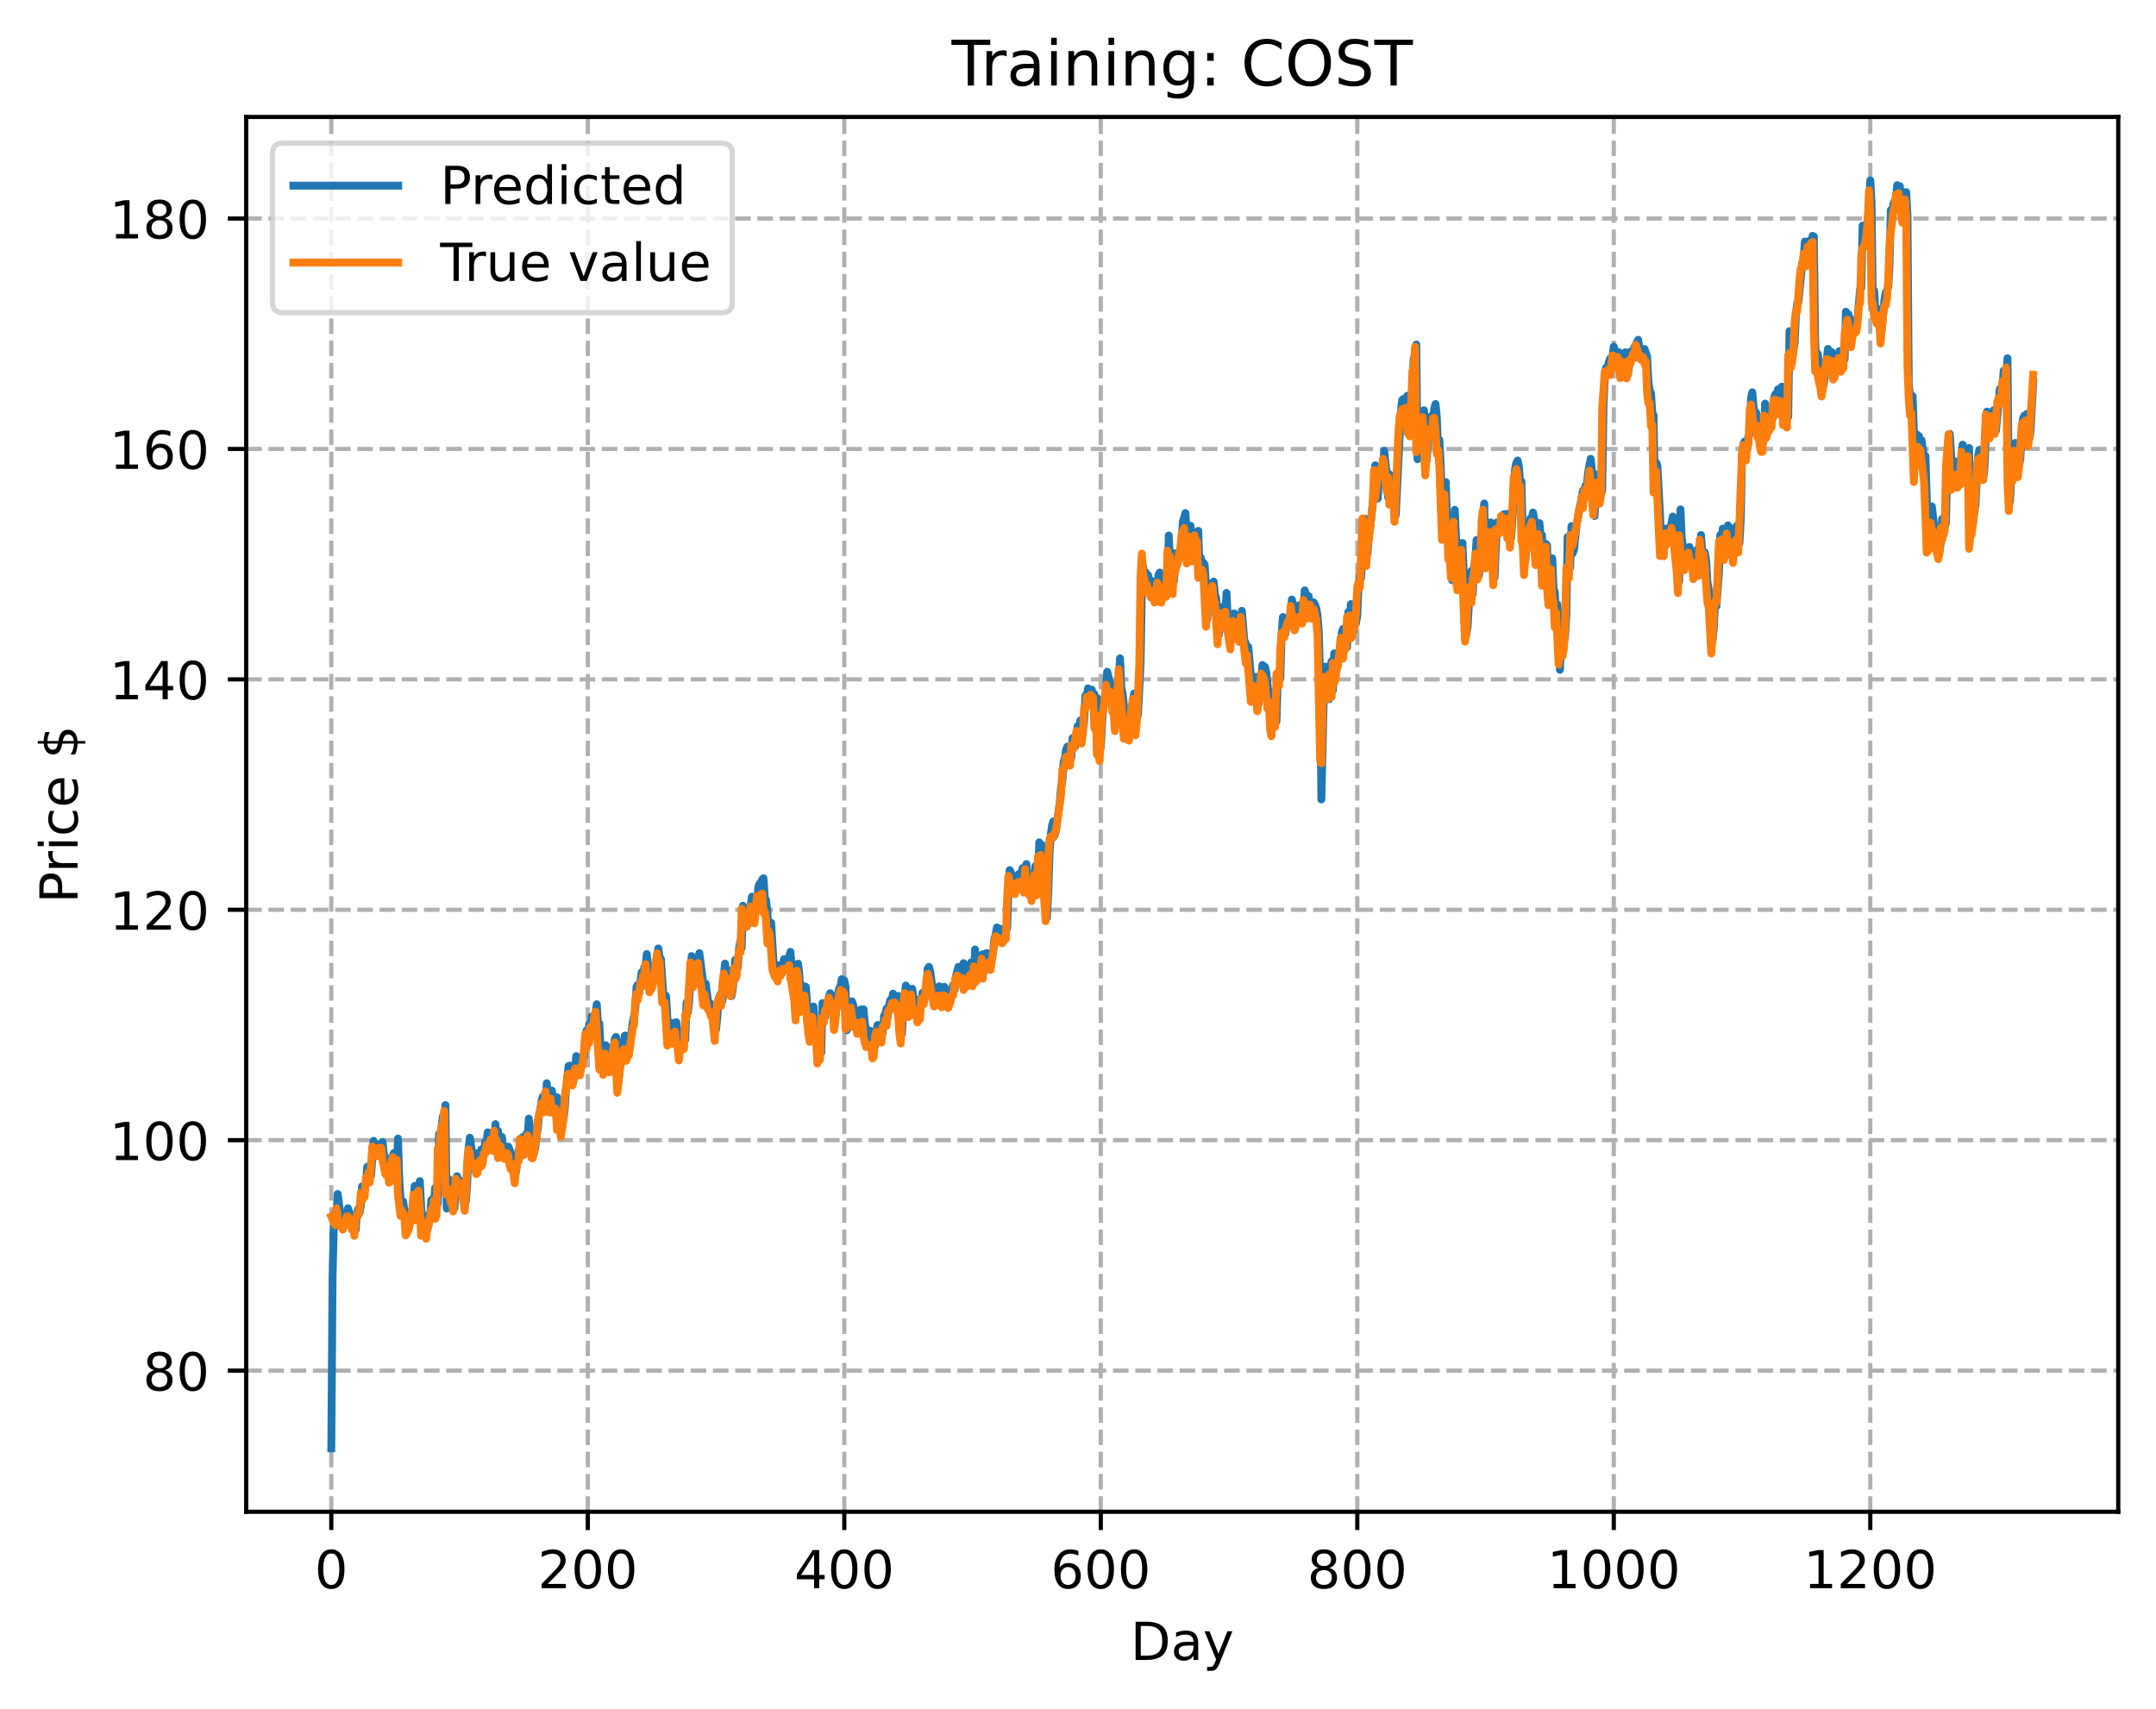 <?xml version="1.0" encoding="utf-8" standalone="no"?>
<!DOCTYPE svg PUBLIC "-//W3C//DTD SVG 1.1//EN"
  "http://www.w3.org/Graphics/SVG/1.1/DTD/svg11.dtd">
<!-- Created with matplotlib (https://matplotlib.org/) -->
<svg height="325.986pt" version="1.1" viewBox="0 0 411.286 325.986" width="411.286pt" xmlns="http://www.w3.org/2000/svg" xmlns:xlink="http://www.w3.org/1999/xlink">
 <defs>
  <style type="text/css">
*{stroke-linecap:butt;stroke-linejoin:round;}
  </style>
 </defs>
 <g id="figure_1">
  <g id="patch_1">
   <path d="M 0 325.986 
L 411.286 325.986 
L 411.286 0 
L 0 0 
z
" style="fill:#ffffff;"/>
  </g>
  <g id="axes_1">
   <g id="patch_2">
    <path d="M 46.966 288.43 
L 404.086 288.43 
L 404.086 22.318 
L 46.966 22.318 
z
" style="fill:#ffffff;"/>
   </g>
   <g id="matplotlib.axis_1">
    <g id="xtick_1">
     <g id="line2d_1">
      <path clip-path="url(#p40bafebb05)" d="M 63.198 288.43 
L 63.198 22.318 
" style="fill:none;stroke:#b0b0b0;stroke-dasharray:2.96,1.28;stroke-dashoffset:0;stroke-width:0.8;"/>
     </g>
     <g id="line2d_2">
      <defs>
       <path d="M 0 0 
L 0 3.5 
" id="mbc9326389e" style="stroke:#000000;stroke-width:0.8;"/>
      </defs>
      <g>
       <use style="stroke:#000000;stroke-width:0.8;" x="63.198" xlink:href="#mbc9326389e" y="288.43"/>
      </g>
     </g>
     <g id="text_1">
      <!-- 0 -->
      <defs>
       <path d="M 31.781 66.406 
Q 24.172 66.406 20.328 58.906 
Q 16.5 51.422 16.5 36.375 
Q 16.5 21.391 20.328 13.891 
Q 24.172 6.391 31.781 6.391 
Q 39.453 6.391 43.281 13.891 
Q 47.125 21.391 47.125 36.375 
Q 47.125 51.422 43.281 58.906 
Q 39.453 66.406 31.781 66.406 
z
M 31.781 74.219 
Q 44.047 74.219 50.516 64.516 
Q 56.984 54.828 56.984 36.375 
Q 56.984 17.969 50.516 8.266 
Q 44.047 -1.422 31.781 -1.422 
Q 19.531 -1.422 13.062 8.266 
Q 6.594 17.969 6.594 36.375 
Q 6.594 54.828 13.062 64.516 
Q 19.531 74.219 31.781 74.219 
z
" id="DejaVuSans-48"/>
      </defs>
      <g transform="translate(60.017 303.029)scale(0.1 -0.1)">
       <use xlink:href="#DejaVuSans-48"/>
      </g>
     </g>
    </g>
    <g id="xtick_2">
     <g id="line2d_3">
      <path clip-path="url(#p40bafebb05)" d="M 112.129 288.43 
L 112.129 22.318 
" style="fill:none;stroke:#b0b0b0;stroke-dasharray:2.96,1.28;stroke-dashoffset:0;stroke-width:0.8;"/>
     </g>
     <g id="line2d_4">
      <g>
       <use style="stroke:#000000;stroke-width:0.8;" x="112.129" xlink:href="#mbc9326389e" y="288.43"/>
      </g>
     </g>
     <g id="text_2">
      <!-- 200 -->
      <defs>
       <path d="M 19.188 8.297 
L 53.609 8.297 
L 53.609 0 
L 7.328 0 
L 7.328 8.297 
Q 12.938 14.109 22.625 23.891 
Q 32.328 33.688 34.812 36.531 
Q 39.547 41.844 41.422 45.531 
Q 43.312 49.219 43.312 52.781 
Q 43.312 58.594 39.234 62.25 
Q 35.156 65.922 28.609 65.922 
Q 23.969 65.922 18.812 64.312 
Q 13.672 62.703 7.812 59.422 
L 7.812 69.391 
Q 13.766 71.781 18.938 73 
Q 24.125 74.219 28.422 74.219 
Q 39.75 74.219 46.484 68.547 
Q 53.219 62.891 53.219 53.422 
Q 53.219 48.922 51.531 44.891 
Q 49.859 40.875 45.406 35.406 
Q 44.188 33.984 37.641 27.219 
Q 31.109 20.453 19.188 8.297 
z
" id="DejaVuSans-50"/>
      </defs>
      <g transform="translate(102.585 303.029)scale(0.1 -0.1)">
       <use xlink:href="#DejaVuSans-50"/>
       <use x="63.623" xlink:href="#DejaVuSans-48"/>
       <use x="127.246" xlink:href="#DejaVuSans-48"/>
      </g>
     </g>
    </g>
    <g id="xtick_3">
     <g id="line2d_5">
      <path clip-path="url(#p40bafebb05)" d="M 161.06 288.43 
L 161.06 22.318 
" style="fill:none;stroke:#b0b0b0;stroke-dasharray:2.96,1.28;stroke-dashoffset:0;stroke-width:0.8;"/>
     </g>
     <g id="line2d_6">
      <g>
       <use style="stroke:#000000;stroke-width:0.8;" x="161.06" xlink:href="#mbc9326389e" y="288.43"/>
      </g>
     </g>
     <g id="text_3">
      <!-- 400 -->
      <defs>
       <path d="M 37.797 64.312 
L 12.891 25.391 
L 37.797 25.391 
z
M 35.203 72.906 
L 47.609 72.906 
L 47.609 25.391 
L 58.016 25.391 
L 58.016 17.188 
L 47.609 17.188 
L 47.609 0 
L 37.797 0 
L 37.797 17.188 
L 4.891 17.188 
L 4.891 26.703 
z
" id="DejaVuSans-52"/>
      </defs>
      <g transform="translate(151.516 303.029)scale(0.1 -0.1)">
       <use xlink:href="#DejaVuSans-52"/>
       <use x="63.623" xlink:href="#DejaVuSans-48"/>
       <use x="127.246" xlink:href="#DejaVuSans-48"/>
      </g>
     </g>
    </g>
    <g id="xtick_4">
     <g id="line2d_7">
      <path clip-path="url(#p40bafebb05)" d="M 209.99 288.43 
L 209.99 22.318 
" style="fill:none;stroke:#b0b0b0;stroke-dasharray:2.96,1.28;stroke-dashoffset:0;stroke-width:0.8;"/>
     </g>
     <g id="line2d_8">
      <g>
       <use style="stroke:#000000;stroke-width:0.8;" x="209.99" xlink:href="#mbc9326389e" y="288.43"/>
      </g>
     </g>
     <g id="text_4">
      <!-- 600 -->
      <defs>
       <path d="M 33.016 40.375 
Q 26.375 40.375 22.484 35.828 
Q 18.609 31.297 18.609 23.391 
Q 18.609 15.531 22.484 10.953 
Q 26.375 6.391 33.016 6.391 
Q 39.656 6.391 43.531 10.953 
Q 47.406 15.531 47.406 23.391 
Q 47.406 31.297 43.531 35.828 
Q 39.656 40.375 33.016 40.375 
z
M 52.594 71.297 
L 52.594 62.312 
Q 48.875 64.062 45.094 64.984 
Q 41.312 65.922 37.594 65.922 
Q 27.828 65.922 22.672 59.328 
Q 17.531 52.734 16.797 39.406 
Q 19.672 43.656 24.016 45.922 
Q 28.375 48.188 33.594 48.188 
Q 44.578 48.188 50.953 41.516 
Q 57.328 34.859 57.328 23.391 
Q 57.328 12.156 50.688 5.359 
Q 44.047 -1.422 33.016 -1.422 
Q 20.359 -1.422 13.672 8.266 
Q 6.984 17.969 6.984 36.375 
Q 6.984 53.656 15.188 63.938 
Q 23.391 74.219 37.203 74.219 
Q 40.922 74.219 44.703 73.484 
Q 48.484 72.75 52.594 71.297 
z
" id="DejaVuSans-54"/>
      </defs>
      <g transform="translate(200.446 303.029)scale(0.1 -0.1)">
       <use xlink:href="#DejaVuSans-54"/>
       <use x="63.623" xlink:href="#DejaVuSans-48"/>
       <use x="127.246" xlink:href="#DejaVuSans-48"/>
      </g>
     </g>
    </g>
    <g id="xtick_5">
     <g id="line2d_9">
      <path clip-path="url(#p40bafebb05)" d="M 258.921 288.43 
L 258.921 22.318 
" style="fill:none;stroke:#b0b0b0;stroke-dasharray:2.96,1.28;stroke-dashoffset:0;stroke-width:0.8;"/>
     </g>
     <g id="line2d_10">
      <g>
       <use style="stroke:#000000;stroke-width:0.8;" x="258.921" xlink:href="#mbc9326389e" y="288.43"/>
      </g>
     </g>
     <g id="text_5">
      <!-- 800 -->
      <defs>
       <path d="M 31.781 34.625 
Q 24.75 34.625 20.719 30.859 
Q 16.703 27.094 16.703 20.516 
Q 16.703 13.922 20.719 10.156 
Q 24.75 6.391 31.781 6.391 
Q 38.812 6.391 42.859 10.172 
Q 46.922 13.969 46.922 20.516 
Q 46.922 27.094 42.891 30.859 
Q 38.875 34.625 31.781 34.625 
z
M 21.922 38.812 
Q 15.578 40.375 12.031 44.719 
Q 8.5 49.078 8.5 55.328 
Q 8.5 64.062 14.719 69.141 
Q 20.953 74.219 31.781 74.219 
Q 42.672 74.219 48.875 69.141 
Q 55.078 64.062 55.078 55.328 
Q 55.078 49.078 51.531 44.719 
Q 48 40.375 41.703 38.812 
Q 48.828 37.156 52.797 32.312 
Q 56.781 27.484 56.781 20.516 
Q 56.781 9.906 50.312 4.234 
Q 43.844 -1.422 31.781 -1.422 
Q 19.734 -1.422 13.25 4.234 
Q 6.781 9.906 6.781 20.516 
Q 6.781 27.484 10.781 32.312 
Q 14.797 37.156 21.922 38.812 
z
M 18.312 54.391 
Q 18.312 48.734 21.844 45.562 
Q 25.391 42.391 31.781 42.391 
Q 38.141 42.391 41.719 45.562 
Q 45.312 48.734 45.312 54.391 
Q 45.312 60.062 41.719 63.234 
Q 38.141 66.406 31.781 66.406 
Q 25.391 66.406 21.844 63.234 
Q 18.312 60.062 18.312 54.391 
z
" id="DejaVuSans-56"/>
      </defs>
      <g transform="translate(249.377 303.029)scale(0.1 -0.1)">
       <use xlink:href="#DejaVuSans-56"/>
       <use x="63.623" xlink:href="#DejaVuSans-48"/>
       <use x="127.246" xlink:href="#DejaVuSans-48"/>
      </g>
     </g>
    </g>
    <g id="xtick_6">
     <g id="line2d_11">
      <path clip-path="url(#p40bafebb05)" d="M 307.851 288.43 
L 307.851 22.318 
" style="fill:none;stroke:#b0b0b0;stroke-dasharray:2.96,1.28;stroke-dashoffset:0;stroke-width:0.8;"/>
     </g>
     <g id="line2d_12">
      <g>
       <use style="stroke:#000000;stroke-width:0.8;" x="307.851" xlink:href="#mbc9326389e" y="288.43"/>
      </g>
     </g>
     <g id="text_6">
      <!-- 1000 -->
      <defs>
       <path d="M 12.406 8.297 
L 28.516 8.297 
L 28.516 63.922 
L 10.984 60.406 
L 10.984 69.391 
L 28.422 72.906 
L 38.281 72.906 
L 38.281 8.297 
L 54.391 8.297 
L 54.391 0 
L 12.406 0 
z
" id="DejaVuSans-49"/>
      </defs>
      <g transform="translate(295.126 303.029)scale(0.1 -0.1)">
       <use xlink:href="#DejaVuSans-49"/>
       <use x="63.623" xlink:href="#DejaVuSans-48"/>
       <use x="127.246" xlink:href="#DejaVuSans-48"/>
       <use x="190.869" xlink:href="#DejaVuSans-48"/>
      </g>
     </g>
    </g>
    <g id="xtick_7">
     <g id="line2d_13">
      <path clip-path="url(#p40bafebb05)" d="M 356.782 288.43 
L 356.782 22.318 
" style="fill:none;stroke:#b0b0b0;stroke-dasharray:2.96,1.28;stroke-dashoffset:0;stroke-width:0.8;"/>
     </g>
     <g id="line2d_14">
      <g>
       <use style="stroke:#000000;stroke-width:0.8;" x="356.782" xlink:href="#mbc9326389e" y="288.43"/>
      </g>
     </g>
     <g id="text_7">
      <!-- 1200 -->
      <g transform="translate(344.057 303.029)scale(0.1 -0.1)">
       <use xlink:href="#DejaVuSans-49"/>
       <use x="63.623" xlink:href="#DejaVuSans-50"/>
       <use x="127.246" xlink:href="#DejaVuSans-48"/>
       <use x="190.869" xlink:href="#DejaVuSans-48"/>
      </g>
     </g>
    </g>
    <g id="text_8">
     <!-- Day -->
     <defs>
      <path d="M 19.672 64.797 
L 19.672 8.109 
L 31.594 8.109 
Q 46.688 8.109 53.688 14.938 
Q 60.688 21.781 60.688 36.531 
Q 60.688 51.172 53.688 57.984 
Q 46.688 64.797 31.594 64.797 
z
M 9.812 72.906 
L 30.078 72.906 
Q 51.266 72.906 61.172 64.094 
Q 71.094 55.281 71.094 36.531 
Q 71.094 17.672 61.125 8.828 
Q 51.172 0 30.078 0 
L 9.812 0 
z
" id="DejaVuSans-68"/>
      <path d="M 34.281 27.484 
Q 23.391 27.484 19.188 25 
Q 14.984 22.516 14.984 16.5 
Q 14.984 11.719 18.141 8.906 
Q 21.297 6.109 26.703 6.109 
Q 34.188 6.109 38.703 11.406 
Q 43.219 16.703 43.219 25.484 
L 43.219 27.484 
z
M 52.203 31.203 
L 52.203 0 
L 43.219 0 
L 43.219 8.297 
Q 40.141 3.328 35.547 0.953 
Q 30.953 -1.422 24.312 -1.422 
Q 15.922 -1.422 10.953 3.297 
Q 6 8.016 6 15.922 
Q 6 25.141 12.172 29.828 
Q 18.359 34.516 30.609 34.516 
L 43.219 34.516 
L 43.219 35.406 
Q 43.219 41.609 39.141 45 
Q 35.062 48.391 27.688 48.391 
Q 23 48.391 18.547 47.266 
Q 14.109 46.141 10.016 43.891 
L 10.016 52.203 
Q 14.938 54.109 19.578 55.047 
Q 24.219 56 28.609 56 
Q 40.484 56 46.344 49.844 
Q 52.203 43.703 52.203 31.203 
z
" id="DejaVuSans-97"/>
      <path d="M 32.172 -5.078 
Q 28.375 -14.844 24.75 -17.812 
Q 21.141 -20.797 15.094 -20.797 
L 7.906 -20.797 
L 7.906 -13.281 
L 13.188 -13.281 
Q 16.891 -13.281 18.938 -11.516 
Q 21 -9.766 23.484 -3.219 
L 25.094 0.875 
L 2.984 54.688 
L 12.5 54.688 
L 29.594 11.922 
L 46.688 54.688 
L 56.203 54.688 
z
" id="DejaVuSans-121"/>
     </defs>
     <g transform="translate(215.652 316.707)scale(0.1 -0.1)">
      <use xlink:href="#DejaVuSans-68"/>
      <use x="77.002" xlink:href="#DejaVuSans-97"/>
      <use x="138.281" xlink:href="#DejaVuSans-121"/>
     </g>
    </g>
   </g>
   <g id="matplotlib.axis_2">
    <g id="ytick_1">
     <g id="line2d_15">
      <path clip-path="url(#p40bafebb05)" d="M 46.966 261.503 
L 404.086 261.503 
" style="fill:none;stroke:#b0b0b0;stroke-dasharray:2.96,1.28;stroke-dashoffset:0;stroke-width:0.8;"/>
     </g>
     <g id="line2d_16">
      <defs>
       <path d="M 0 0 
L -3.5 0 
" id="ma75b404295" style="stroke:#000000;stroke-width:0.8;"/>
      </defs>
      <g>
       <use style="stroke:#000000;stroke-width:0.8;" x="46.966" xlink:href="#ma75b404295" y="261.503"/>
      </g>
     </g>
     <g id="text_9">
      <!-- 80 -->
      <g transform="translate(27.241 265.303)scale(0.1 -0.1)">
       <use xlink:href="#DejaVuSans-56"/>
       <use x="63.623" xlink:href="#DejaVuSans-48"/>
      </g>
     </g>
    </g>
    <g id="ytick_2">
     <g id="line2d_17">
      <path clip-path="url(#p40bafebb05)" d="M 46.966 217.542 
L 404.086 217.542 
" style="fill:none;stroke:#b0b0b0;stroke-dasharray:2.96,1.28;stroke-dashoffset:0;stroke-width:0.8;"/>
     </g>
     <g id="line2d_18">
      <g>
       <use style="stroke:#000000;stroke-width:0.8;" x="46.966" xlink:href="#ma75b404295" y="217.542"/>
      </g>
     </g>
     <g id="text_10">
      <!-- 100 -->
      <g transform="translate(20.878 221.341)scale(0.1 -0.1)">
       <use xlink:href="#DejaVuSans-49"/>
       <use x="63.623" xlink:href="#DejaVuSans-48"/>
       <use x="127.246" xlink:href="#DejaVuSans-48"/>
      </g>
     </g>
    </g>
    <g id="ytick_3">
     <g id="line2d_19">
      <path clip-path="url(#p40bafebb05)" d="M 46.966 173.58 
L 404.086 173.58 
" style="fill:none;stroke:#b0b0b0;stroke-dasharray:2.96,1.28;stroke-dashoffset:0;stroke-width:0.8;"/>
     </g>
     <g id="line2d_20">
      <g>
       <use style="stroke:#000000;stroke-width:0.8;" x="46.966" xlink:href="#ma75b404295" y="173.58"/>
      </g>
     </g>
     <g id="text_11">
      <!-- 120 -->
      <g transform="translate(20.878 177.38)scale(0.1 -0.1)">
       <use xlink:href="#DejaVuSans-49"/>
       <use x="63.623" xlink:href="#DejaVuSans-50"/>
       <use x="127.246" xlink:href="#DejaVuSans-48"/>
      </g>
     </g>
    </g>
    <g id="ytick_4">
     <g id="line2d_21">
      <path clip-path="url(#p40bafebb05)" d="M 46.966 129.619 
L 404.086 129.619 
" style="fill:none;stroke:#b0b0b0;stroke-dasharray:2.96,1.28;stroke-dashoffset:0;stroke-width:0.8;"/>
     </g>
     <g id="line2d_22">
      <g>
       <use style="stroke:#000000;stroke-width:0.8;" x="46.966" xlink:href="#ma75b404295" y="129.619"/>
      </g>
     </g>
     <g id="text_12">
      <!-- 140 -->
      <g transform="translate(20.878 133.418)scale(0.1 -0.1)">
       <use xlink:href="#DejaVuSans-49"/>
       <use x="63.623" xlink:href="#DejaVuSans-52"/>
       <use x="127.246" xlink:href="#DejaVuSans-48"/>
      </g>
     </g>
    </g>
    <g id="ytick_5">
     <g id="line2d_23">
      <path clip-path="url(#p40bafebb05)" d="M 46.966 85.657 
L 404.086 85.657 
" style="fill:none;stroke:#b0b0b0;stroke-dasharray:2.96,1.28;stroke-dashoffset:0;stroke-width:0.8;"/>
     </g>
     <g id="line2d_24">
      <g>
       <use style="stroke:#000000;stroke-width:0.8;" x="46.966" xlink:href="#ma75b404295" y="85.657"/>
      </g>
     </g>
     <g id="text_13">
      <!-- 160 -->
      <g transform="translate(20.878 89.457)scale(0.1 -0.1)">
       <use xlink:href="#DejaVuSans-49"/>
       <use x="63.623" xlink:href="#DejaVuSans-54"/>
       <use x="127.246" xlink:href="#DejaVuSans-48"/>
      </g>
     </g>
    </g>
    <g id="ytick_6">
     <g id="line2d_25">
      <path clip-path="url(#p40bafebb05)" d="M 46.966 41.696 
L 404.086 41.696 
" style="fill:none;stroke:#b0b0b0;stroke-dasharray:2.96,1.28;stroke-dashoffset:0;stroke-width:0.8;"/>
     </g>
     <g id="line2d_26">
      <g>
       <use style="stroke:#000000;stroke-width:0.8;" x="46.966" xlink:href="#ma75b404295" y="41.696"/>
      </g>
     </g>
     <g id="text_14">
      <!-- 180 -->
      <g transform="translate(20.878 45.495)scale(0.1 -0.1)">
       <use xlink:href="#DejaVuSans-49"/>
       <use x="63.623" xlink:href="#DejaVuSans-56"/>
       <use x="127.246" xlink:href="#DejaVuSans-48"/>
      </g>
     </g>
    </g>
    <g id="text_15">
     <!-- Price $ -->
     <defs>
      <path d="M 19.672 64.797 
L 19.672 37.406 
L 32.078 37.406 
Q 38.969 37.406 42.719 40.969 
Q 46.484 44.531 46.484 51.125 
Q 46.484 57.672 42.719 61.234 
Q 38.969 64.797 32.078 64.797 
z
M 9.812 72.906 
L 32.078 72.906 
Q 44.344 72.906 50.609 67.359 
Q 56.891 61.812 56.891 51.125 
Q 56.891 40.328 50.609 34.812 
Q 44.344 29.297 32.078 29.297 
L 19.672 29.297 
L 19.672 0 
L 9.812 0 
z
" id="DejaVuSans-80"/>
      <path d="M 41.109 46.297 
Q 39.594 47.172 37.812 47.578 
Q 36.031 48 33.891 48 
Q 26.266 48 22.188 43.047 
Q 18.109 38.094 18.109 28.812 
L 18.109 0 
L 9.078 0 
L 9.078 54.688 
L 18.109 54.688 
L 18.109 46.188 
Q 20.953 51.172 25.484 53.578 
Q 30.031 56 36.531 56 
Q 37.453 56 38.578 55.875 
Q 39.703 55.766 41.062 55.516 
z
" id="DejaVuSans-114"/>
      <path d="M 9.422 54.688 
L 18.406 54.688 
L 18.406 0 
L 9.422 0 
z
M 9.422 75.984 
L 18.406 75.984 
L 18.406 64.594 
L 9.422 64.594 
z
" id="DejaVuSans-105"/>
      <path d="M 48.781 52.594 
L 48.781 44.188 
Q 44.969 46.297 41.141 47.344 
Q 37.312 48.391 33.406 48.391 
Q 24.656 48.391 19.812 42.844 
Q 14.984 37.312 14.984 27.297 
Q 14.984 17.281 19.812 11.734 
Q 24.656 6.203 33.406 6.203 
Q 37.312 6.203 41.141 7.25 
Q 44.969 8.297 48.781 10.406 
L 48.781 2.094 
Q 45.016 0.344 40.984 -0.531 
Q 36.969 -1.422 32.422 -1.422 
Q 20.062 -1.422 12.781 6.344 
Q 5.516 14.109 5.516 27.297 
Q 5.516 40.672 12.859 48.328 
Q 20.219 56 33.016 56 
Q 37.156 56 41.109 55.141 
Q 45.062 54.297 48.781 52.594 
z
" id="DejaVuSans-99"/>
      <path d="M 56.203 29.594 
L 56.203 25.203 
L 14.891 25.203 
Q 15.484 15.922 20.484 11.062 
Q 25.484 6.203 34.422 6.203 
Q 39.594 6.203 44.453 7.469 
Q 49.312 8.734 54.109 11.281 
L 54.109 2.781 
Q 49.266 0.734 44.188 -0.344 
Q 39.109 -1.422 33.891 -1.422 
Q 20.797 -1.422 13.156 6.188 
Q 5.516 13.812 5.516 26.812 
Q 5.516 40.234 12.766 48.109 
Q 20.016 56 32.328 56 
Q 43.359 56 49.781 48.891 
Q 56.203 41.797 56.203 29.594 
z
M 47.219 32.234 
Q 47.125 39.594 43.094 43.984 
Q 39.062 48.391 32.422 48.391 
Q 24.906 48.391 20.391 44.141 
Q 15.875 39.891 15.188 32.172 
z
" id="DejaVuSans-101"/>
      <path id="DejaVuSans-32"/>
      <path d="M 33.797 -14.703 
L 28.906 -14.703 
L 28.859 0 
Q 23.734 0.094 18.609 1.188 
Q 13.484 2.297 8.297 4.5 
L 8.297 13.281 
Q 13.281 10.156 18.375 8.562 
Q 23.484 6.984 28.906 6.938 
L 28.906 29.203 
Q 18.109 30.953 13.203 35.156 
Q 8.297 39.359 8.297 46.688 
Q 8.297 54.641 13.625 59.219 
Q 18.953 63.812 28.906 64.5 
L 28.906 75.984 
L 33.797 75.984 
L 33.797 64.656 
Q 38.328 64.453 42.578 63.688 
Q 46.828 62.938 50.875 61.625 
L 50.875 53.078 
Q 46.828 55.125 42.547 56.25 
Q 38.281 57.375 33.797 57.562 
L 33.797 36.719 
Q 44.875 35.016 50.094 30.609 
Q 55.328 26.219 55.328 18.609 
Q 55.328 10.359 49.781 5.594 
Q 44.234 0.828 33.797 0.094 
z
M 28.906 37.594 
L 28.906 57.625 
Q 23.25 56.984 20.266 54.391 
Q 17.281 51.812 17.281 47.516 
Q 17.281 43.312 20.031 40.969 
Q 22.797 38.625 28.906 37.594 
z
M 33.797 28.219 
L 33.797 7.078 
Q 39.984 7.906 43.141 10.594 
Q 46.297 13.281 46.297 17.672 
Q 46.297 21.969 43.281 24.5 
Q 40.281 27.047 33.797 28.219 
z
" id="DejaVuSans-36"/>
     </defs>
     <g transform="translate(14.798 172.342)rotate(-90)scale(0.1 -0.1)">
      <use xlink:href="#DejaVuSans-80"/>
      <use x="58.553" xlink:href="#DejaVuSans-114"/>
      <use x="99.666" xlink:href="#DejaVuSans-105"/>
      <use x="127.449" xlink:href="#DejaVuSans-99"/>
      <use x="182.43" xlink:href="#DejaVuSans-101"/>
      <use x="243.953" xlink:href="#DejaVuSans-32"/>
      <use x="275.74" xlink:href="#DejaVuSans-36"/>
     </g>
    </g>
   </g>
   <g id="line2d_27">
    <path clip-path="url(#p40bafebb05)" d="M 63.198 276.334 
L 63.443 243.545 
L 63.688 233.414 
L 63.932 231.496 
L 64.177 232.119 
L 64.422 227.802 
L 64.911 231.527 
L 65.156 232.408 
L 65.4 232.303 
L 65.645 232.984 
L 65.89 232.726 
L 66.134 231.938 
L 66.379 230.523 
L 67.113 232.826 
L 67.357 233.833 
L 67.602 232.638 
L 67.847 234.677 
L 68.091 231.68 
L 68.336 230.668 
L 68.581 231.4 
L 68.825 230.124 
L 69.07 226.367 
L 69.315 227.135 
L 69.559 226.73 
L 69.804 226.087 
L 70.049 222.619 
L 70.293 224.64 
L 70.538 222.353 
L 70.783 224.321 
L 71.272 217.672 
L 71.517 219.308 
L 71.761 218.253 
L 72.006 219.939 
L 72.251 219.565 
L 72.495 218.238 
L 72.74 218.929 
L 72.984 217.883 
L 73.229 220.387 
L 73.474 220.682 
L 73.718 222.894 
L 73.963 223.358 
L 74.208 221.306 
L 74.452 224.173 
L 74.697 224.317 
L 74.942 220.419 
L 75.186 219.948 
L 75.676 224.533 
L 75.92 217.224 
L 76.165 224.924 
L 76.41 228.939 
L 76.654 230.404 
L 76.899 229.216 
L 77.144 230.975 
L 77.388 231.666 
L 77.633 234.692 
L 77.878 234.411 
L 78.122 233.772 
L 78.856 229.808 
L 79.101 226.26 
L 79.345 228.957 
L 79.59 230.077 
L 79.835 228.19 
L 80.079 225.359 
L 80.569 234.347 
L 80.813 232.54 
L 81.058 231.943 
L 81.547 234.62 
L 81.792 232.37 
L 82.037 232.132 
L 82.281 228.975 
L 82.526 228.765 
L 82.771 229.81 
L 83.015 226.635 
L 83.26 230.714 
L 83.505 229.494 
L 83.749 216.338 
L 83.994 219.185 
L 84.239 214.969 
L 84.483 212.973 
L 84.728 214.034 
L 84.972 210.84 
L 85.217 230.591 
L 85.706 225.06 
L 85.951 226.95 
L 86.196 227.897 
L 86.44 227.297 
L 86.685 230.503 
L 87.174 224.421 
L 87.419 225.932 
L 87.664 225.173 
L 87.908 225.633 
L 88.153 225.519 
L 88.398 226.505 
L 88.887 229.147 
L 89.132 225.561 
L 89.376 219.131 
L 89.621 217.066 
L 89.866 218.456 
L 90.11 220.609 
L 90.355 220.854 
L 90.599 219.958 
L 90.844 221.136 
L 91.089 221.658 
L 91.333 221.138 
L 91.823 219.294 
L 92.067 220.446 
L 92.312 220.099 
L 92.557 217.866 
L 92.801 217.978 
L 93.046 216.043 
L 93.291 217.627 
L 93.535 217.605 
L 93.78 216.133 
L 94.025 218.016 
L 94.269 217.8 
L 94.514 214.476 
L 94.759 217.464 
L 95.003 215.766 
L 95.248 219.696 
L 95.493 218.925 
L 95.737 216.915 
L 95.982 218.761 
L 96.227 218.827 
L 96.471 219.274 
L 96.716 219.47 
L 96.96 218.768 
L 97.205 219.335 
L 97.45 220.267 
L 97.694 221.705 
L 97.939 220.418 
L 98.428 223.642 
L 98.918 219.489 
L 99.162 220.787 
L 99.407 217.232 
L 99.652 216.98 
L 99.896 217.838 
L 100.141 218.067 
L 100.386 216.334 
L 100.63 217.528 
L 100.875 213.426 
L 101.609 219.353 
L 101.854 219.818 
L 102.098 219.073 
L 102.343 216.527 
L 102.587 215.446 
L 102.832 212.67 
L 103.077 211.647 
L 103.321 209.982 
L 103.566 209.193 
L 104.055 210.457 
L 104.3 206.677 
L 104.545 209.299 
L 104.789 209.613 
L 105.034 212.075 
L 105.279 208.069 
L 105.523 210.116 
L 105.768 210.116 
L 106.257 209.336 
L 106.502 213.287 
L 106.747 210.841 
L 107.236 214.776 
L 107.481 213.668 
L 107.725 211.646 
L 107.97 207.639 
L 108.215 206.223 
L 108.459 203.396 
L 108.704 203.317 
L 109.193 205.624 
L 109.438 205.975 
L 109.682 204.646 
L 109.927 201.496 
L 110.172 203.445 
L 110.416 202.237 
L 110.906 203.365 
L 111.15 201.487 
L 111.395 201.668 
L 111.884 196.619 
L 112.129 198.505 
L 112.374 195.463 
L 112.618 197.248 
L 112.863 193.96 
L 113.108 194.374 
L 113.352 195.85 
L 113.842 191.603 
L 114.086 195.497 
L 114.331 195.278 
L 114.575 200.32 
L 114.82 200.226 
L 115.065 201.464 
L 115.309 203.493 
L 115.554 199.418 
L 116.533 202.434 
L 116.777 200.281 
L 117.022 200.266 
L 117.267 198.225 
L 117.511 197.841 
L 117.756 200.937 
L 118.001 206.352 
L 118.245 203.435 
L 118.49 202.751 
L 118.979 198.769 
L 119.224 197.571 
L 119.469 199.454 
L 119.713 199.532 
L 119.958 198.589 
L 120.203 198.862 
L 120.692 195.18 
L 121.181 192.697 
L 121.426 188.29 
L 121.67 187.886 
L 121.915 189.579 
L 122.404 185.511 
L 122.649 186.914 
L 122.894 184.557 
L 123.138 184.37 
L 123.383 182.02 
L 123.872 186.588 
L 124.117 188.92 
L 124.362 187.067 
L 124.606 186.657 
L 125.585 180.953 
L 125.83 182.633 
L 126.074 182.94 
L 126.563 190.116 
L 126.808 189.784 
L 127.053 190.065 
L 127.542 197.986 
L 128.031 196.925 
L 128.276 195.183 
L 128.521 197.483 
L 128.765 196.878 
L 129.01 195.031 
L 129.255 197.525 
L 129.499 198.711 
L 129.744 200.599 
L 130.233 197.366 
L 130.478 196.408 
L 130.723 198.321 
L 130.967 191.275 
L 131.212 193.195 
L 131.457 191.14 
L 131.946 182.418 
L 132.435 186.28 
L 132.68 184.875 
L 133.169 183.435 
L 133.414 181.859 
L 133.903 185.636 
L 134.392 189.771 
L 134.637 187.692 
L 135.126 191.503 
L 135.371 191.325 
L 135.86 192.902 
L 136.105 192.399 
L 136.594 196.457 
L 136.839 194.074 
L 137.084 190.473 
L 137.573 189.506 
L 137.818 190.986 
L 138.062 186.305 
L 138.307 183.854 
L 138.796 186.914 
L 139.041 185.184 
L 139.285 186.682 
L 139.53 190.045 
L 139.775 188.911 
L 140.264 183.116 
L 140.509 185.37 
L 140.753 184.569 
L 140.998 180.827 
L 141.243 179.565 
L 141.487 180.855 
L 141.732 172.816 
L 142.221 175.671 
L 142.466 174.283 
L 142.711 176.365 
L 143.445 171.092 
L 143.689 173.039 
L 143.934 172.158 
L 144.178 173.812 
L 144.423 172.038 
L 144.668 169.192 
L 144.912 168.604 
L 145.157 168.466 
L 145.402 167.811 
L 145.646 167.559 
L 145.891 171.281 
L 146.136 171.731 
L 146.38 173.904 
L 146.625 178.553 
L 146.87 175.928 
L 147.114 176.081 
L 147.604 184.451 
L 147.848 184.05 
L 148.093 184.203 
L 148.338 184.134 
L 148.582 185.464 
L 148.827 184.482 
L 149.072 185.846 
L 149.561 183.012 
L 149.806 183.222 
L 150.05 183.61 
L 150.295 183.737 
L 150.784 181.613 
L 151.029 184.732 
L 151.273 185.627 
L 152.007 192.294 
L 152.252 183.864 
L 152.497 186.162 
L 152.741 191.746 
L 152.986 187.937 
L 153.231 188.478 
L 153.475 189.9 
L 153.72 188.26 
L 153.965 191.374 
L 154.209 192.936 
L 154.699 197.26 
L 155.188 192.039 
L 155.433 196.549 
L 155.677 195.288 
L 156.166 200.108 
L 156.411 199.155 
L 156.656 200.865 
L 156.9 191.387 
L 157.145 193.471 
L 157.39 194.029 
L 157.634 191.72 
L 157.879 191.966 
L 158.124 190.055 
L 158.368 189.5 
L 158.613 190.345 
L 158.858 191.919 
L 159.102 191.655 
L 159.347 194.131 
L 159.592 192.353 
L 159.836 189.751 
L 160.081 188.588 
L 160.326 188.302 
L 160.57 186.822 
L 160.815 189.478 
L 161.06 187.075 
L 161.304 188.255 
L 161.549 196.563 
L 162.038 191.971 
L 162.283 191.957 
L 162.527 191.057 
L 162.772 191.765 
L 163.017 193.377 
L 163.261 193.011 
L 163.506 192.905 
L 163.751 195.189 
L 163.995 194.847 
L 164.24 192.604 
L 164.485 194.379 
L 164.729 192.577 
L 164.974 195.267 
L 165.463 197.398 
L 165.708 197.22 
L 165.953 196.654 
L 166.197 198.706 
L 166.442 197.566 
L 166.687 199.734 
L 166.931 199.58 
L 167.176 196.651 
L 167.421 195.553 
L 167.91 196.762 
L 168.154 195.607 
L 168.399 197.063 
L 168.644 193.841 
L 168.888 193.491 
L 169.133 192.442 
L 169.378 193.918 
L 169.622 191.704 
L 169.867 190.745 
L 170.112 191.417 
L 170.356 189.579 
L 170.601 189.96 
L 171.09 190.144 
L 171.335 190.015 
L 171.58 192.239 
L 171.824 195.631 
L 172.069 197.236 
L 172.314 191.837 
L 172.558 190.455 
L 172.803 188.03 
L 173.048 188.493 
L 173.537 193.271 
L 173.782 189.628 
L 174.026 188.649 
L 174.515 192.62 
L 174.76 192.385 
L 175.005 190.754 
L 175.249 192.514 
L 175.494 191.982 
L 175.739 191.793 
L 175.983 189.41 
L 176.228 189.653 
L 176.473 190.08 
L 176.717 188.987 
L 176.962 184.847 
L 177.207 184.47 
L 177.451 185.37 
L 178.185 190.671 
L 178.43 190.692 
L 179.164 188.17 
L 179.409 188.991 
L 179.653 190.514 
L 179.898 191.237 
L 180.142 188.269 
L 180.632 190.07 
L 181.121 191.255 
L 181.366 190.315 
L 181.61 188.72 
L 181.855 187.902 
L 182.1 188.831 
L 182.344 186.33 
L 182.834 184.475 
L 183.323 186.039 
L 183.812 183.766 
L 184.057 187.013 
L 184.302 185.153 
L 184.546 186.255 
L 184.791 184.986 
L 185.036 184.667 
L 185.28 183.592 
L 185.77 186.404 
L 186.014 181.15 
L 186.503 185.654 
L 186.993 184.215 
L 187.237 185.028 
L 187.482 182.056 
L 187.727 185.462 
L 187.971 182.502 
L 188.216 181.838 
L 188.705 183.524 
L 189.195 182.602 
L 189.439 181.513 
L 189.684 179.197 
L 189.929 178.304 
L 190.173 176.956 
L 190.418 177.488 
L 190.663 177.179 
L 190.907 177.641 
L 191.152 177.395 
L 191.397 177.978 
L 191.641 177.598 
L 191.886 176.786 
L 192.13 177.128 
L 192.375 169.787 
L 192.62 166.015 
L 192.864 166.5 
L 193.109 167.748 
L 193.354 167.302 
L 193.598 167.571 
L 193.843 168.873 
L 194.088 168.24 
L 194.332 166.784 
L 194.577 167.807 
L 195.066 165.648 
L 195.311 167.795 
L 195.556 168.487 
L 195.8 164.861 
L 196.045 167.958 
L 196.29 169.501 
L 196.534 170.258 
L 196.779 169.997 
L 197.024 170.255 
L 197.268 168.375 
L 197.513 165.233 
L 197.758 166.701 
L 198.002 169.89 
L 198.247 160.712 
L 198.491 162.112 
L 198.736 161.192 
L 198.981 164.994 
L 199.225 166.878 
L 199.715 175.125 
L 199.959 170.525 
L 200.204 163.125 
L 200.449 159.229 
L 200.693 157.532 
L 200.938 156.712 
L 201.183 159.357 
L 201.427 158.485 
L 202.161 153.176 
L 202.406 150.265 
L 202.651 149.073 
L 202.895 145.411 
L 203.14 144.694 
L 203.385 143.001 
L 203.629 142.454 
L 204.118 143.918 
L 204.363 144.561 
L 204.608 140.821 
L 205.097 142.447 
L 205.342 140.861 
L 205.586 138.525 
L 205.831 139.968 
L 206.076 137.48 
L 206.32 138.026 
L 206.565 139.612 
L 206.81 137.611 
L 207.054 132.71 
L 207.299 132.964 
L 207.544 131.348 
L 207.788 132.635 
L 208.033 131.892 
L 208.278 131.597 
L 208.522 133.381 
L 208.767 132.402 
L 209.012 134.818 
L 209.256 133.148 
L 209.501 141.335 
L 209.746 140.59 
L 209.99 142.553 
L 210.479 134.021 
L 210.724 133.981 
L 211.213 128.165 
L 211.947 131.019 
L 212.192 130.704 
L 212.437 133.685 
L 212.681 134.415 
L 212.926 136.952 
L 213.66 125.607 
L 213.905 131.177 
L 214.149 132.276 
L 214.394 134.578 
L 214.639 139.462 
L 214.883 138.757 
L 215.373 138.839 
L 215.617 140.08 
L 216.106 133.857 
L 216.351 132.3 
L 216.596 135.609 
L 216.84 137.216 
L 217.085 136.372 
L 217.574 126.658 
L 217.819 113.172 
L 218.064 108.031 
L 218.308 110.395 
L 218.553 109.2 
L 218.798 111.449 
L 219.042 109.77 
L 219.287 111.758 
L 219.532 110.721 
L 220.266 112.882 
L 220.51 113.289 
L 220.755 111.993 
L 221 109.667 
L 221.244 109.231 
L 221.734 113.346 
L 221.978 112.547 
L 222.223 110.088 
L 222.467 111.78 
L 222.712 112.428 
L 222.957 102.17 
L 223.201 108.125 
L 223.446 105.341 
L 223.691 109.844 
L 223.935 110.944 
L 224.18 107.031 
L 224.425 108.043 
L 224.669 105.432 
L 224.914 106.607 
L 225.403 103.222 
L 225.648 99.48 
L 226.137 97.888 
L 226.627 106.004 
L 226.871 104.51 
L 227.116 100.328 
L 227.605 105.019 
L 227.85 102.396 
L 228.094 101.611 
L 228.339 101.696 
L 228.584 101.282 
L 228.828 108.468 
L 229.073 106.385 
L 229.318 107.514 
L 229.562 107.372 
L 229.807 107.783 
L 230.052 111.951 
L 230.296 118.133 
L 230.541 112.573 
L 230.786 111.344 
L 231.03 113.583 
L 231.52 110.968 
L 231.764 113.358 
L 232.009 114.192 
L 232.498 121.167 
L 232.743 116.288 
L 232.988 115.82 
L 233.232 119.126 
L 233.477 116.831 
L 233.722 118.006 
L 233.966 113.119 
L 234.211 117.803 
L 234.455 118.5 
L 234.945 121.279 
L 235.189 117.427 
L 235.434 117.035 
L 235.679 117.825 
L 235.923 119.66 
L 236.168 119.389 
L 236.413 119.397 
L 236.657 120.073 
L 236.902 116.543 
L 237.391 122.507 
L 237.636 122.658 
L 237.881 124.992 
L 238.125 123.41 
L 238.859 131.715 
L 239.104 131.975 
L 239.349 129.235 
L 239.593 129.14 
L 239.838 130.945 
L 240.082 134.329 
L 240.572 130.404 
L 240.816 126.874 
L 241.061 127.145 
L 241.306 127.23 
L 241.55 128.182 
L 242.04 132.94 
L 242.284 131.933 
L 242.529 136.981 
L 242.774 137.89 
L 243.018 134.985 
L 243.263 135.413 
L 243.508 137.651 
L 243.752 128.921 
L 243.997 129.526 
L 244.242 129.353 
L 244.486 120.938 
L 244.731 117.719 
L 244.976 119.764 
L 245.22 120.841 
L 245.465 118.7 
L 245.709 118.279 
L 245.954 117.543 
L 246.199 117.499 
L 246.443 114.39 
L 246.933 116.562 
L 247.177 118.987 
L 247.422 118.73 
L 247.667 115.555 
L 247.911 116.926 
L 248.156 115.451 
L 248.401 115.197 
L 248.645 117.528 
L 248.89 112.639 
L 249.135 113.422 
L 249.379 116.303 
L 249.624 113.734 
L 249.869 115.565 
L 250.113 115.466 
L 250.358 116.396 
L 250.603 114.935 
L 250.847 115.338 
L 251.092 116.067 
L 251.337 117.425 
L 251.581 120.535 
L 251.826 129.52 
L 252.07 152.521 
L 252.56 131.304 
L 252.804 127.183 
L 253.049 129.332 
L 253.294 129.208 
L 253.538 133.414 
L 253.783 127.266 
L 254.028 126.16 
L 254.272 131.692 
L 254.517 124.662 
L 254.762 127.217 
L 255.006 127.697 
L 255.251 125.901 
L 255.496 125.497 
L 255.985 120.622 
L 256.23 119.954 
L 256.474 123.553 
L 256.719 120.617 
L 256.964 123.527 
L 257.208 116.746 
L 257.453 118.894 
L 257.697 115.257 
L 257.942 119.088 
L 258.187 120.485 
L 258.431 118.34 
L 258.676 118.906 
L 258.921 117.426 
L 259.165 111.491 
L 259.41 109.844 
L 259.655 110.246 
L 260.144 99.529 
L 260.389 98.978 
L 260.633 100.956 
L 260.878 105.678 
L 261.123 101.925 
L 261.367 100.841 
L 262.101 93.934 
L 262.346 88.782 
L 262.835 95.111 
L 263.08 90.387 
L 263.325 90.241 
L 263.569 88.896 
L 263.814 88.712 
L 264.058 86.005 
L 264.548 90.547 
L 264.792 94.884 
L 265.037 90.483 
L 265.282 95.564 
L 265.526 92.692 
L 265.771 92.657 
L 266.016 93.256 
L 266.26 98.266 
L 267.239 78.541 
L 267.484 76.316 
L 267.728 76.102 
L 267.973 79.388 
L 268.218 79.265 
L 268.462 75.516 
L 268.707 79.713 
L 269.196 81.155 
L 269.441 72.601 
L 269.685 68.381 
L 269.93 68.661 
L 270.175 65.733 
L 270.419 87.615 
L 270.664 79.345 
L 270.909 84.674 
L 271.153 80.846 
L 271.643 78.279 
L 271.887 81.683 
L 272.132 87.989 
L 272.866 79.601 
L 273.111 79.37 
L 273.355 81.495 
L 273.6 77.976 
L 273.845 77.082 
L 274.089 79.585 
L 274.334 85.901 
L 274.579 83.909 
L 274.823 88.422 
L 275.068 96.978 
L 275.313 100.327 
L 275.802 91.982 
L 276.046 99.638 
L 276.291 98.593 
L 276.536 107.014 
L 276.78 104.679 
L 277.025 110.697 
L 277.27 105.623 
L 277.514 97.272 
L 278.004 107.88 
L 278.248 109.758 
L 278.493 106.432 
L 278.982 103.59 
L 279.227 109.305 
L 279.472 111.637 
L 279.716 121.12 
L 279.961 119.575 
L 280.45 111.392 
L 280.695 108.933 
L 280.94 113.361 
L 281.184 108.293 
L 281.429 106.793 
L 281.673 103.031 
L 281.918 110.27 
L 282.163 109.67 
L 282.407 105.412 
L 282.652 104.708 
L 282.897 98.636 
L 283.141 96.063 
L 283.386 106.73 
L 283.631 106.773 
L 283.875 104.454 
L 284.12 103.832 
L 284.365 99.667 
L 284.609 106.562 
L 284.854 105.705 
L 285.099 110.185 
L 285.588 99.662 
L 285.833 100.074 
L 286.077 99.914 
L 286.322 100.667 
L 286.567 98.715 
L 286.811 98.165 
L 287.056 98.092 
L 287.301 98.585 
L 287.545 98.04 
L 287.79 101.331 
L 288.034 99.102 
L 288.279 102.628 
L 288.768 94.965 
L 289.013 89.565 
L 289.258 88.312 
L 289.502 87.858 
L 289.747 89.015 
L 289.992 92.372 
L 290.236 91.847 
L 290.481 102.023 
L 290.726 101.931 
L 290.97 107.022 
L 291.46 101.55 
L 291.704 102.097 
L 291.949 98.915 
L 292.194 99.159 
L 292.438 97.785 
L 292.683 99.108 
L 293.172 106.059 
L 293.417 103.654 
L 293.661 99.803 
L 293.906 102.295 
L 294.151 102.086 
L 294.395 109.805 
L 294.64 104.382 
L 294.885 103.77 
L 295.129 104.087 
L 295.374 112.389 
L 295.619 115.091 
L 296.108 106.519 
L 296.353 112.281 
L 296.597 112.942 
L 296.842 117.739 
L 297.087 115.339 
L 297.331 119.264 
L 297.576 127.799 
L 297.821 122.766 
L 298.065 122.214 
L 298.31 122.855 
L 298.555 121.399 
L 298.799 117.529 
L 299.044 102.445 
L 299.289 106.495 
L 299.533 108.25 
L 299.778 100.379 
L 300.022 105.555 
L 300.267 104.81 
L 300.756 100.126 
L 301.735 94.914 
L 301.98 93.552 
L 302.224 95.019 
L 302.469 92.642 
L 302.714 92.462 
L 302.958 90.095 
L 303.448 87.53 
L 303.692 89.782 
L 304.182 98.451 
L 304.671 90.517 
L 304.916 91.215 
L 305.405 94.437 
L 305.649 93.38 
L 305.894 76.908 
L 306.139 72.256 
L 306.383 70.157 
L 306.628 71.253 
L 306.873 69.227 
L 307.117 68.447 
L 307.362 70.053 
L 307.851 66.121 
L 308.096 67.105 
L 308.341 69.481 
L 308.585 67.994 
L 308.83 67.205 
L 309.075 67.472 
L 309.319 70.488 
L 309.564 70.263 
L 309.809 67.615 
L 310.053 67.198 
L 310.298 70.689 
L 310.543 71.482 
L 310.787 69.796 
L 311.032 67.101 
L 311.277 68.604 
L 311.766 66.287 
L 312.5 64.833 
L 312.989 67.858 
L 313.234 67.364 
L 313.478 67.331 
L 313.723 66.593 
L 314.212 68.039 
L 314.457 72.768 
L 314.702 74.585 
L 314.946 74.974 
L 315.191 78.729 
L 315.436 79.225 
L 315.68 93.088 
L 315.925 88.241 
L 316.17 88.797 
L 316.659 98.019 
L 316.904 104.256 
L 317.148 102.943 
L 317.393 104.504 
L 317.637 104.242 
L 317.882 100.84 
L 318.127 101.944 
L 318.371 102.184 
L 319.105 98.558 
L 319.35 99.942 
L 319.595 103.097 
L 319.839 104.455 
L 320.084 106.902 
L 320.329 110.951 
L 320.573 97.188 
L 320.818 102.789 
L 321.307 105.624 
L 321.552 106.741 
L 321.797 106.447 
L 322.286 104.362 
L 323.02 106.439 
L 323.265 108.552 
L 323.509 107.34 
L 323.754 105.129 
L 323.998 104.542 
L 324.243 107.726 
L 324.488 102.077 
L 324.732 105.467 
L 325.222 105.412 
L 325.466 106.917 
L 325.711 110.998 
L 326.2 113.81 
L 326.445 117.127 
L 326.69 122.151 
L 326.934 119.862 
L 327.179 114.75 
L 327.424 115.666 
L 327.913 109.115 
L 328.158 102.085 
L 328.402 103.993 
L 328.647 100.85 
L 328.892 104.42 
L 329.136 106.137 
L 329.381 104.267 
L 329.625 100.243 
L 329.87 102.548 
L 330.115 100.724 
L 330.359 102.877 
L 330.604 102.302 
L 330.849 105.465 
L 331.093 101.529 
L 331.338 100.316 
L 331.827 103.581 
L 332.072 99.14 
L 332.317 86.77 
L 332.561 84.824 
L 332.806 84.237 
L 333.051 84.503 
L 333.295 85.88 
L 333.54 83.15 
L 333.785 82.796 
L 334.029 75.979 
L 334.274 74.853 
L 334.519 77.702 
L 334.763 78.779 
L 335.008 78.726 
L 335.497 81.682 
L 335.742 81.457 
L 335.986 84.667 
L 336.231 84.593 
L 336.476 83.982 
L 336.72 76.99 
L 337.21 82.581 
L 337.454 80.409 
L 337.699 80.923 
L 337.944 80.112 
L 338.188 79.809 
L 338.433 75.865 
L 338.678 75.204 
L 338.922 75.899 
L 339.167 74.279 
L 339.412 77.169 
L 339.656 75.89 
L 339.901 73.77 
L 340.146 74.697 
L 340.39 78.873 
L 340.635 77.901 
L 340.88 76.249 
L 341.124 79.548 
L 341.369 63.18 
L 341.613 65.286 
L 341.858 68.56 
L 342.347 65.433 
L 342.592 60.204 
L 342.837 57.873 
L 343.081 57.567 
L 343.815 50.098 
L 344.06 49.546 
L 344.305 46.088 
L 344.794 49.355 
L 345.039 46.565 
L 345.283 45.85 
L 345.528 47.585 
L 345.773 45.003 
L 346.017 45.128 
L 346.262 65.048 
L 346.507 69.359 
L 346.751 67.469 
L 347.73 73.994 
L 347.974 72.878 
L 348.464 68.684 
L 348.708 66.563 
L 348.953 67.909 
L 349.198 68.587 
L 349.442 67.18 
L 349.687 68.012 
L 349.932 70.218 
L 350.176 70.914 
L 350.91 66.977 
L 351.155 67.695 
L 351.4 69.122 
L 351.644 68.379 
L 351.889 68.525 
L 352.134 59.477 
L 352.378 60.405 
L 352.623 59.974 
L 352.868 61.066 
L 353.112 61.001 
L 353.357 64.035 
L 353.846 61.22 
L 354.335 61.08 
L 354.825 55.233 
L 355.069 54.939 
L 355.314 43.054 
L 355.559 44.456 
L 355.803 44.393 
L 356.293 41.844 
L 356.537 39.678 
L 356.782 34.414 
L 357.027 38.6 
L 357.271 58.716 
L 357.516 55.43 
L 357.761 59.359 
L 358.005 59.778 
L 358.25 59.727 
L 358.495 59.014 
L 358.739 59.666 
L 358.984 62.792 
L 359.473 57.319 
L 359.718 55.824 
L 359.962 55.483 
L 360.207 54.724 
L 360.452 50.551 
L 360.696 40.076 
L 360.941 41.371 
L 361.186 38.909 
L 361.675 37.826 
L 361.92 35.333 
L 362.164 36.837 
L 362.409 35.525 
L 363.143 40.921 
L 363.388 39.509 
L 363.632 36.65 
L 363.877 41.105 
L 364.122 73.474 
L 364.366 75.643 
L 364.611 76.478 
L 364.856 75.572 
L 365.345 89.094 
L 365.589 82.833 
L 365.834 84.527 
L 366.079 83.209 
L 366.323 86.809 
L 366.568 83.982 
L 367.057 87.594 
L 367.302 86.975 
L 367.791 102.205 
L 368.036 102.116 
L 368.281 100.639 
L 368.525 96.613 
L 369.259 102.869 
L 369.504 102.82 
L 369.749 103.587 
L 369.993 105.149 
L 370.238 103.562 
L 370.483 99.007 
L 370.727 101.546 
L 371.216 99.696 
L 371.461 89.104 
L 371.95 82.781 
L 372.44 90.531 
L 372.684 90.556 
L 372.929 88.042 
L 373.174 91.56 
L 373.418 92.189 
L 373.663 90.805 
L 373.908 87.754 
L 374.152 90.27 
L 374.397 84.845 
L 374.886 90.71 
L 375.131 90.588 
L 375.376 85.959 
L 375.62 85.457 
L 375.865 99.272 
L 376.11 98.481 
L 376.354 99.86 
L 376.844 96.325 
L 377.333 87.195 
L 377.577 85.825 
L 377.822 86.869 
L 378.067 86.121 
L 378.311 91.536 
L 378.556 89.402 
L 379.045 78.529 
L 379.29 80.494 
L 379.535 79.788 
L 379.779 81.534 
L 380.024 80.507 
L 380.269 78.303 
L 380.513 81.757 
L 380.758 82.179 
L 381.492 74.2 
L 381.737 75.801 
L 381.981 73.944 
L 382.226 70.734 
L 382.471 72.055 
L 382.715 71.541 
L 382.96 68.356 
L 383.204 94.403 
L 383.449 95.679 
L 383.694 90.318 
L 383.938 87.793 
L 384.183 90.025 
L 384.428 84.509 
L 384.672 86.909 
L 384.917 87.307 
L 385.162 88.802 
L 385.406 87.541 
L 385.651 82.563 
L 385.896 79.908 
L 386.14 79.332 
L 386.385 80.402 
L 386.63 78.975 
L 386.874 80.038 
L 387.119 83.675 
L 387.364 82.123 
L 387.853 73.019 
L 387.853 73.019 
" style="fill:none;stroke:#1f77b4;stroke-linecap:square;stroke-width:1.5;"/>
   </g>
   <g id="line2d_28">
    <path clip-path="url(#p40bafebb05)" d="M 63.198 232.115 
L 63.932 233.742 
L 64.177 230.532 
L 64.666 233.522 
L 65.4 234.599 
L 65.645 233.895 
L 65.89 233.808 
L 66.134 232.093 
L 66.379 232.071 
L 66.623 232.796 
L 66.868 233.06 
L 67.113 234.621 
L 67.357 234.093 
L 67.602 235.786 
L 67.847 232.577 
L 68.091 231.741 
L 68.336 231.895 
L 68.581 230.73 
L 68.825 227.587 
L 69.07 229.126 
L 69.315 228.532 
L 69.559 228.378 
L 69.804 224.642 
L 70.049 225.191 
L 70.293 223.63 
L 70.538 225.609 
L 71.027 218.729 
L 71.272 219.938 
L 71.517 219.806 
L 71.761 220.355 
L 72.006 220.597 
L 72.251 218.971 
L 72.495 219.564 
L 72.74 219.037 
L 72.984 221.52 
L 73.229 222.466 
L 73.474 223.96 
L 73.718 224.246 
L 73.963 223.499 
L 74.208 225.675 
L 74.452 225.389 
L 74.697 221.432 
L 74.942 220.773 
L 75.186 221.718 
L 75.431 225.367 
L 75.676 221.279 
L 75.92 228.159 
L 76.41 232.005 
L 76.654 230.972 
L 76.899 231.434 
L 77.144 232.401 
L 77.388 235.698 
L 77.878 234.841 
L 78.122 233.917 
L 78.367 231.785 
L 78.611 231.104 
L 78.856 227.939 
L 79.345 232.84 
L 79.835 227.169 
L 80.079 230.335 
L 80.324 235.786 
L 80.813 233.148 
L 81.058 233.764 
L 81.303 236.357 
L 81.547 233.742 
L 81.792 233.764 
L 82.281 230.708 
L 82.526 231.522 
L 82.771 229.016 
L 83.015 232.555 
L 83.26 232.005 
L 83.505 219.102 
L 83.749 220.597 
L 83.994 216.245 
L 84.239 214.816 
L 84.483 215.234 
L 84.728 211.937 
L 84.972 227.851 
L 85.217 227.653 
L 85.462 226.818 
L 85.951 229.433 
L 86.196 229.17 
L 86.44 231.148 
L 86.93 224.905 
L 87.174 227.389 
L 87.664 225.675 
L 87.908 225.785 
L 88.642 231.038 
L 88.887 227.301 
L 89.132 221.498 
L 89.376 219.3 
L 89.621 220.004 
L 89.866 221.674 
L 90.11 222.07 
L 90.355 221.982 
L 90.844 224.004 
L 91.089 223.806 
L 91.333 222.136 
L 91.578 221.344 
L 91.823 222.553 
L 92.067 222.048 
L 92.312 220.026 
L 92.557 220.07 
L 92.801 218.443 
L 93.046 219.564 
L 93.291 219.3 
L 93.535 217.432 
L 93.78 219.212 
L 94.025 219.608 
L 94.269 215.761 
L 94.514 219.322 
L 94.759 217.542 
L 95.003 220.971 
L 95.248 220.663 
L 95.493 218.663 
L 95.737 220.355 
L 96.227 221.125 
L 96.471 220.289 
L 96.716 219.982 
L 96.96 220.553 
L 97.205 222.29 
L 97.45 223.125 
L 97.694 222.114 
L 98.184 225.763 
L 98.428 223.037 
L 98.673 221.85 
L 98.918 221.564 
L 99.162 217.3 
L 99.407 217.894 
L 99.896 220.399 
L 100.141 218.113 
L 100.386 219.41 
L 100.63 216.619 
L 100.875 217.322 
L 101.12 218.399 
L 101.364 220.883 
L 101.609 221.015 
L 101.854 220.07 
L 102.098 218.047 
L 102.343 217.102 
L 102.587 213.717 
L 103.077 211.893 
L 103.321 210.464 
L 103.811 212.222 
L 104.055 208.244 
L 104.3 211.058 
L 104.545 211.058 
L 104.789 212.244 
L 105.034 209.607 
L 105.279 212.266 
L 105.523 212.354 
L 105.768 211.805 
L 106.013 211.541 
L 106.257 215.63 
L 106.502 212.772 
L 106.747 214.443 
L 106.991 216.904 
L 107.481 213.607 
L 107.725 209.167 
L 107.97 207.936 
L 108.215 205.167 
L 108.459 204.859 
L 108.704 206.222 
L 109.193 207.101 
L 109.438 206.112 
L 109.682 203.848 
L 109.927 205.255 
L 110.172 203.936 
L 110.416 204.134 
L 110.661 205.145 
L 110.906 203.342 
L 111.15 203.298 
L 111.64 197.32 
L 111.884 200.111 
L 112.129 196.836 
L 112.374 199.012 
L 112.618 195.913 
L 112.863 196.133 
L 113.108 196.528 
L 113.352 193.978 
L 113.597 193.033 
L 114.331 204.09 
L 114.575 201.452 
L 114.82 201.914 
L 115.065 205.079 
L 115.309 200.99 
L 115.554 202.089 
L 116.043 203.276 
L 116.288 204.595 
L 116.533 201.452 
L 116.777 201.188 
L 117.267 198.88 
L 117.756 208.508 
L 118.245 204.09 
L 118.49 202.793 
L 118.735 200.814 
L 118.979 200.155 
L 119.224 202.111 
L 119.469 202.397 
L 119.713 201.496 
L 119.958 201.386 
L 120.692 196.177 
L 120.936 195.539 
L 121.181 190.769 
L 121.426 189.56 
L 121.67 190.791 
L 122.16 187.56 
L 122.404 188.285 
L 122.649 186.153 
L 122.894 186.197 
L 123.138 183.955 
L 123.383 186.505 
L 123.628 187.472 
L 123.872 189.341 
L 124.117 188.132 
L 124.362 188.571 
L 124.606 187.538 
L 125.34 181.889 
L 125.585 183.098 
L 125.83 183.45 
L 126.319 191.341 
L 126.563 191.121 
L 126.808 191.297 
L 127.297 199.496 
L 127.542 199.276 
L 127.787 198.88 
L 128.031 197.276 
L 128.276 199.144 
L 128.521 198.55 
L 128.765 196.792 
L 129.01 199.342 
L 129.255 199.759 
L 129.499 202.331 
L 129.744 200.353 
L 129.989 199.342 
L 130.233 199.1 
L 130.478 200.133 
L 130.723 193.495 
L 130.967 194.066 
L 131.212 191.934 
L 131.701 183.626 
L 132.191 188.351 
L 132.435 187.67 
L 133.169 183.735 
L 133.414 186.417 
L 133.658 187.208 
L 134.148 191.802 
L 134.392 189.692 
L 134.882 192.308 
L 135.371 193.055 
L 135.616 193.913 
L 135.86 193.869 
L 136.35 198.616 
L 136.594 193.539 
L 136.839 191.187 
L 137.084 190.769 
L 137.328 190 
L 137.573 191.912 
L 137.818 187.648 
L 138.062 185.736 
L 138.307 187.055 
L 138.551 187.604 
L 138.796 186.703 
L 139.285 190.044 
L 139.53 189.604 
L 139.775 187.67 
L 140.019 184.703 
L 140.264 186.813 
L 140.509 186.285 
L 140.753 182.856 
L 140.998 181.318 
L 141.243 181.757 
L 141.487 173.383 
L 141.732 176.13 
L 141.977 176.13 
L 142.221 175.625 
L 142.466 176.833 
L 143.2 172.921 
L 143.445 174.987 
L 143.689 174.306 
L 143.934 176.174 
L 144.423 170.965 
L 144.912 171.009 
L 145.157 170.591 
L 145.402 170.481 
L 145.646 174.196 
L 145.891 173.91 
L 146.136 175.712 
L 146.38 180.021 
L 146.625 177.647 
L 146.87 178.504 
L 147.359 185.076 
L 147.848 186.483 
L 148.093 186.285 
L 148.338 187.252 
L 148.582 185.23 
L 148.827 186.307 
L 149.072 185.164 
L 149.316 184.834 
L 149.806 184.944 
L 150.05 185.164 
L 150.539 184.131 
L 150.784 186.703 
L 151.029 187.802 
L 151.518 190.857 
L 151.763 194.704 
L 152.007 185.208 
L 152.252 186.615 
L 152.497 193.165 
L 152.741 190.066 
L 152.986 190.044 
L 153.231 191.495 
L 153.475 189.934 
L 154.209 197.364 
L 154.454 198.792 
L 154.943 194 
L 155.188 198.572 
L 155.433 197.517 
L 155.677 198.287 
L 155.922 202.925 
L 156.166 201.43 
L 156.411 202.221 
L 156.656 194.242 
L 157.145 195.121 
L 157.39 192.704 
L 157.634 193.077 
L 157.879 190.945 
L 158.124 190.33 
L 158.613 192.857 
L 158.858 192.55 
L 159.102 196.528 
L 159.347 194.924 
L 159.592 191.692 
L 160.326 188.857 
L 160.57 191.077 
L 160.815 189.165 
L 161.06 189.538 
L 161.304 196.374 
L 161.549 195.869 
L 161.794 193.539 
L 162.038 193.297 
L 162.283 192.22 
L 162.772 195.979 
L 163.017 195.957 
L 163.261 195.121 
L 163.506 197.254 
L 163.751 196.594 
L 163.995 195.165 
L 164.24 196.155 
L 164.485 194.946 
L 164.729 198.023 
L 165.219 199.781 
L 165.463 199.737 
L 165.708 199.364 
L 165.953 200.023 
L 166.197 199.693 
L 166.442 201.935 
L 166.687 201.628 
L 166.931 197.649 
L 167.176 196.836 
L 167.421 198.88 
L 167.665 198.88 
L 167.91 197.869 
L 168.154 198.924 
L 168.399 195.891 
L 168.644 195.869 
L 168.888 194.594 
L 169.133 195.737 
L 169.378 193.121 
L 169.622 192.616 
L 169.867 192.66 
L 170.112 191.429 
L 170.356 191.824 
L 170.601 191.231 
L 170.846 191.495 
L 171.09 192.352 
L 171.335 193.759 
L 171.58 197.298 
L 171.824 199.1 
L 172.069 193.253 
L 172.314 191.846 
L 172.558 189.472 
L 172.803 189.934 
L 173.292 194.066 
L 173.782 189.758 
L 174.026 192.396 
L 174.271 193.693 
L 174.76 192.813 
L 175.005 195.078 
L 175.249 194.286 
L 175.494 194.506 
L 175.739 190.506 
L 175.983 191.231 
L 176.228 191.583 
L 176.473 189.89 
L 176.717 186.835 
L 176.962 185.802 
L 177.207 186.769 
L 178.185 192.044 
L 178.43 191.758 
L 178.675 191.714 
L 178.919 189.978 
L 179.164 190 
L 179.409 191.912 
L 179.653 192.198 
L 179.898 189.89 
L 180.142 189.978 
L 180.387 191.319 
L 180.632 191.627 
L 180.876 192.33 
L 181.366 191.077 
L 181.61 189.802 
L 181.855 189.868 
L 182.1 187.45 
L 182.344 186.461 
L 182.589 186.131 
L 182.834 186.263 
L 183.078 187.648 
L 183.323 186.681 
L 183.568 186.615 
L 183.812 188.879 
L 184.057 186.857 
L 184.302 188.329 
L 184.546 187.252 
L 184.791 187.164 
L 185.036 185.999 
L 185.525 188.176 
L 185.77 184.373 
L 186.259 187.274 
L 186.748 185.977 
L 186.993 186.197 
L 187.237 182.922 
L 187.482 186.725 
L 187.727 183.823 
L 187.971 183.779 
L 188.216 184.153 
L 188.461 184.922 
L 188.705 183.604 
L 188.95 185.076 
L 189.684 180.109 
L 189.929 178.592 
L 190.173 179.295 
L 190.418 179.076 
L 190.663 179.713 
L 190.907 179.405 
L 191.152 179.977 
L 191.397 179.735 
L 191.641 178.724 
L 191.886 179.163 
L 192.13 171.075 
L 192.375 167.118 
L 192.864 169.03 
L 193.109 168.92 
L 193.354 169.404 
L 193.598 170.613 
L 193.843 169.888 
L 194.088 168.349 
L 194.332 169.25 
L 194.577 168.261 
L 194.822 168.217 
L 195.066 169.646 
L 195.311 170.305 
L 195.556 165.821 
L 195.8 169.997 
L 196.045 170.261 
L 196.29 170.723 
L 196.534 170.723 
L 196.779 171.91 
L 197.268 166.964 
L 197.758 170.833 
L 198.002 163.469 
L 198.247 164.151 
L 198.491 163.096 
L 198.736 167.206 
L 198.981 168.745 
L 199.47 175.756 
L 199.715 172.152 
L 199.959 164.129 
L 200.204 160.172 
L 200.449 159.623 
L 200.693 159.513 
L 200.938 159.82 
L 201.183 158.809 
L 201.427 158.502 
L 202.406 151.688 
L 202.651 146.83 
L 202.895 146.94 
L 203.385 144.368 
L 203.629 144.412 
L 203.874 145.753 
L 204.118 146.082 
L 204.363 142.236 
L 204.608 142.719 
L 204.852 142.741 
L 205.342 139.466 
L 205.586 141.093 
L 205.831 140.082 
L 206.076 139.906 
L 206.32 141.884 
L 206.565 140.016 
L 206.81 134.982 
L 207.054 135.268 
L 207.299 132.982 
L 207.544 133.773 
L 208.033 132.564 
L 208.278 134.521 
L 208.522 133.026 
L 208.767 138.961 
L 209.012 136.477 
L 209.256 143.994 
L 209.501 143.335 
L 209.746 145.203 
L 210.235 136.169 
L 210.479 135.73 
L 210.969 130.652 
L 211.213 131.729 
L 211.703 132.388 
L 211.947 132.059 
L 212.192 135.773 
L 212.437 136.059 
L 212.681 139.488 
L 213.415 127.663 
L 213.66 132.432 
L 213.905 134.125 
L 214.394 140.961 
L 214.639 140.961 
L 214.883 140.082 
L 215.373 141.313 
L 215.617 136.785 
L 216.106 133.312 
L 216.596 140.301 
L 216.84 138.125 
L 217.33 126.717 
L 217.574 110.232 
L 217.819 105.616 
L 218.064 109.638 
L 218.308 110.496 
L 218.553 113.045 
L 218.798 111.551 
L 219.042 113.221 
L 219.287 112.562 
L 219.532 114.013 
L 219.776 113.067 
L 220.021 113.727 
L 220.266 114.98 
L 220.755 111.177 
L 221 111.573 
L 221.489 115.002 
L 221.734 114.32 
L 221.978 112.166 
L 222.223 113.419 
L 222.467 113.859 
L 222.712 105.066 
L 222.957 108.649 
L 223.201 106.143 
L 223.446 111.683 
L 223.691 113.353 
L 223.935 108.869 
L 224.18 109.221 
L 224.425 107.66 
L 224.669 107.572 
L 224.914 105.594 
L 225.159 104.759 
L 225.403 101.945 
L 225.893 100.736 
L 226.137 105.242 
L 226.382 107.506 
L 226.627 106.605 
L 226.871 102.429 
L 227.361 107.111 
L 227.85 102.143 
L 228.094 103.726 
L 228.339 103.242 
L 228.584 110.254 
L 228.828 108.451 
L 229.073 109.792 
L 229.318 108.693 
L 229.562 109.682 
L 230.052 119.574 
L 230.541 113.485 
L 230.786 114.276 
L 231.03 113.573 
L 231.275 111.77 
L 231.52 114.32 
L 231.764 115.09 
L 232.254 122.915 
L 232.498 117.771 
L 232.743 116.98 
L 232.988 119.728 
L 233.232 119.134 
L 233.477 119.596 
L 233.722 116.694 
L 233.966 120.233 
L 234.211 120.673 
L 234.7 123.904 
L 234.945 119.002 
L 235.189 118.497 
L 235.434 119.2 
L 235.679 121.948 
L 235.923 120.958 
L 236.168 121.53 
L 236.413 122.475 
L 236.657 117.705 
L 237.391 124.365 
L 237.636 126.542 
L 237.881 124.937 
L 238.615 133.905 
L 238.859 133.927 
L 239.104 130.872 
L 239.349 131.114 
L 239.593 132.301 
L 239.838 135.708 
L 240.327 132.081 
L 240.572 128.52 
L 241.061 129.201 
L 241.306 130.388 
L 241.795 135.224 
L 242.04 133.883 
L 242.284 139.093 
L 242.529 140.477 
L 242.774 137.334 
L 243.018 137.554 
L 243.263 138.675 
L 243.508 128.52 
L 243.997 130.828 
L 244.242 123.64 
L 244.486 120.695 
L 244.731 120.98 
L 244.976 121.64 
L 245.22 120.101 
L 245.709 118.541 
L 245.954 118.76 
L 246.199 115.595 
L 246.933 120.277 
L 247.177 119.618 
L 247.422 117.793 
L 247.667 117.969 
L 247.911 117.969 
L 248.156 117.485 
L 248.401 118.98 
L 248.645 114.474 
L 248.89 115.463 
L 249.135 118.057 
L 249.379 115.881 
L 249.624 116.672 
L 249.869 115.353 
L 250.113 118.035 
L 250.358 116.233 
L 250.603 116.233 
L 251.092 118.255 
L 251.337 121.464 
L 251.826 145.071 
L 252.07 145.643 
L 252.315 133.663 
L 252.56 129.157 
L 252.804 129.729 
L 253.049 129.509 
L 253.294 133.356 
L 253.538 128.696 
L 253.783 128.564 
L 254.028 132.96 
L 254.272 126.476 
L 254.517 130.322 
L 254.762 129.597 
L 255.006 127.311 
L 255.251 127.091 
L 255.74 121.684 
L 255.985 122.255 
L 256.23 125.64 
L 256.474 122.563 
L 256.719 123.794 
L 256.964 117.683 
L 257.208 118.914 
L 257.453 117.42 
L 257.697 121.816 
L 257.942 121.442 
L 258.187 119.574 
L 258.431 119.596 
L 258.676 116.738 
L 258.921 111.88 
L 259.165 111.133 
L 259.41 112.122 
L 259.899 98.912 
L 260.144 99.659 
L 260.389 102.627 
L 260.633 107.99 
L 260.878 103.748 
L 261.123 103.11 
L 261.857 96.186 
L 262.101 89.724 
L 262.346 95.021 
L 262.835 90.581 
L 263.08 90.581 
L 263.325 89.438 
L 263.569 89.79 
L 263.814 87.526 
L 264.058 88.295 
L 264.303 91.922 
L 264.548 93.856 
L 264.792 91.043 
L 265.037 96.296 
L 265.282 93.548 
L 265.526 93.592 
L 265.771 94.45 
L 266.016 99.571 
L 266.75 82.91 
L 266.994 79.437 
L 267.484 78.074 
L 267.728 80.844 
L 267.973 80.404 
L 268.218 77.788 
L 268.462 82.536 
L 268.952 83.261 
L 269.441 70.71 
L 269.685 70.007 
L 269.93 66.16 
L 270.175 86.273 
L 270.419 81.569 
L 270.664 85.613 
L 270.909 81.613 
L 271.153 82.822 
L 271.398 79.591 
L 271.887 90.713 
L 272.377 82.954 
L 272.621 81.899 
L 272.866 81.811 
L 273.111 83.108 
L 273.355 79.81 
L 273.6 79.701 
L 273.845 82.36 
L 274.089 86.668 
L 274.334 85.811 
L 274.579 89.064 
L 275.068 103 
L 275.313 97.263 
L 275.557 94.318 
L 275.802 102.978 
L 276.046 100.648 
L 276.291 106.781 
L 276.536 106.605 
L 276.78 110.232 
L 277.025 106.803 
L 277.27 99.527 
L 277.759 110.935 
L 278.004 112.628 
L 278.493 105.176 
L 278.738 104.891 
L 279.472 122.409 
L 279.716 120.849 
L 279.961 114.188 
L 280.206 112.166 
L 280.45 111.924 
L 280.695 115.002 
L 280.94 110.606 
L 281.184 109.594 
L 281.429 105.638 
L 281.673 110.606 
L 281.918 110.496 
L 282.163 107.506 
L 282.407 106.847 
L 282.652 99.132 
L 282.897 97.263 
L 283.141 108.341 
L 283.386 108.451 
L 283.875 106.495 
L 284.12 101.505 
L 284.609 105.66 
L 284.854 111.661 
L 285.343 100.934 
L 285.833 101.681 
L 286.077 101.769 
L 286.322 98.45 
L 286.567 98.714 
L 286.811 99.198 
L 287.056 100.714 
L 287.301 98.978 
L 287.545 102.736 
L 287.79 99.923 
L 288.034 104.495 
L 288.279 101.769 
L 288.768 90.933 
L 289.013 90.977 
L 289.258 89.504 
L 289.502 90.647 
L 289.747 94.472 
L 289.992 92.757 
L 290.236 103.176 
L 290.481 104.011 
L 290.726 109.726 
L 291.215 103.506 
L 291.46 104.561 
L 291.704 100.67 
L 291.949 100.384 
L 292.194 99.549 
L 292.683 104.517 
L 292.928 107.814 
L 293.417 101.923 
L 293.661 103.748 
L 293.906 104.473 
L 294.151 111.749 
L 294.395 105.594 
L 294.64 104.539 
L 294.885 104.319 
L 295.129 112.386 
L 295.374 115.463 
L 295.619 110.737 
L 295.863 108.605 
L 296.108 113.969 
L 296.353 114.848 
L 296.597 119.728 
L 296.842 116.892 
L 297.331 126.783 
L 297.576 123.684 
L 297.821 123.706 
L 298.065 125.201 
L 298.31 123.97 
L 298.555 119.64 
L 298.799 108.276 
L 299.044 109.66 
L 299.289 110.342 
L 299.533 102.099 
L 299.778 104.319 
L 300.022 103.879 
L 301.001 98.736 
L 301.246 96.933 
L 301.49 96.758 
L 301.735 94.735 
L 301.98 96.955 
L 302.224 93.526 
L 302.469 94.691 
L 302.958 91.812 
L 303.203 89.79 
L 303.692 95.417 
L 303.937 98.274 
L 304.426 92.076 
L 304.671 92.164 
L 305.16 96.098 
L 305.405 94.428 
L 305.649 77.524 
L 306.139 70.886 
L 306.383 71.853 
L 306.628 70.754 
L 306.873 70.403 
L 307.117 71.568 
L 307.607 67.809 
L 307.851 67.985 
L 308.096 70.161 
L 308.585 68.139 
L 308.83 69.018 
L 309.075 72.139 
L 309.319 71.7 
L 309.564 69.787 
L 309.809 69.04 
L 310.053 71.37 
L 310.298 72.205 
L 310.543 71.26 
L 310.787 68.732 
L 311.032 69.392 
L 311.521 67.435 
L 311.766 68.337 
L 312.01 65.787 
L 312.5 67.172 
L 312.744 68.161 
L 312.989 68.622 
L 313.234 68.029 
L 313.478 68.205 
L 313.723 69.48 
L 313.968 69.018 
L 314.212 74.975 
L 314.457 77.019 
L 314.702 76.909 
L 314.946 81.349 
L 315.191 81.063 
L 315.436 93.988 
L 315.68 90.097 
L 315.925 89.922 
L 316.659 106.099 
L 316.904 103.923 
L 317.148 106.012 
L 317.393 106.121 
L 317.637 101.769 
L 317.882 102.473 
L 318.127 103.704 
L 318.616 101.703 
L 318.861 100.714 
L 319.105 102.077 
L 319.595 106.649 
L 319.839 108.935 
L 320.084 113.155 
L 320.329 102.121 
L 320.573 105.418 
L 321.307 108.803 
L 322.041 105.418 
L 322.286 106.627 
L 322.531 107.155 
L 322.775 107.308 
L 323.02 110.496 
L 323.754 107.55 
L 323.998 109.902 
L 324.243 102.978 
L 324.488 105.462 
L 324.732 105.484 
L 324.977 105.748 
L 325.222 108.166 
L 325.711 114.98 
L 325.956 115.837 
L 326.445 124.695 
L 326.69 121.838 
L 326.934 116.233 
L 327.179 114.694 
L 327.424 114.892 
L 327.913 103.242 
L 328.158 105.11 
L 328.402 102.934 
L 328.892 106.847 
L 329.136 105.066 
L 329.381 101.769 
L 329.625 104.121 
L 329.87 103.506 
L 330.115 104.891 
L 330.359 104.385 
L 330.604 107.396 
L 330.849 103.813 
L 331.093 103.044 
L 331.338 103.748 
L 331.583 105.418 
L 332.317 86.317 
L 332.561 84.932 
L 333.051 87.877 
L 333.295 85.416 
L 333.54 84.756 
L 333.785 78.052 
L 334.029 77.173 
L 334.519 81.107 
L 335.008 81.151 
L 335.252 83.437 
L 335.497 83.174 
L 335.742 85.416 
L 335.986 86.251 
L 336.231 86.185 
L 336.476 79.261 
L 336.72 79.437 
L 336.965 83.525 
L 337.21 82.009 
L 337.454 82.272 
L 337.699 81.547 
L 337.944 81.569 
L 338.188 77.283 
L 338.433 76.272 
L 338.678 77.524 
L 338.922 76.338 
L 339.167 79.041 
L 339.656 76.557 
L 339.901 76.711 
L 340.146 81.129 
L 340.635 76.975 
L 340.88 81.569 
L 341.124 67.743 
L 341.369 67.369 
L 341.613 70.205 
L 341.858 69.128 
L 342.103 67.15 
L 342.347 61.566 
L 342.592 59.28 
L 342.837 59.368 
L 343.326 52.686 
L 343.571 51.038 
L 343.815 50.796 
L 344.06 48.422 
L 344.305 49.367 
L 344.549 50.818 
L 344.794 47.059 
L 345.039 46.927 
L 345.283 47.894 
L 345.528 46.4 
L 345.773 46.136 
L 346.017 63.105 
L 346.262 70.864 
L 346.507 70.271 
L 346.996 72.974 
L 347.24 73.854 
L 347.485 75.656 
L 347.73 74.139 
L 347.974 71.282 
L 348.464 68.49 
L 348.708 69.304 
L 348.953 70.754 
L 349.198 68.776 
L 349.687 72.425 
L 349.932 72.139 
L 350.666 68.315 
L 350.91 68.754 
L 351.155 70.93 
L 351.4 69.721 
L 351.644 70.271 
L 351.889 63.633 
L 352.378 60.995 
L 352.868 63.303 
L 353.112 66.226 
L 353.357 64.336 
L 353.601 63.391 
L 353.846 63.545 
L 354.091 63.347 
L 354.335 61.984 
L 354.58 58.555 
L 354.825 57.786 
L 355.069 48.73 
L 355.314 47.301 
L 355.559 47.147 
L 355.803 46.4 
L 356.048 44.795 
L 356.293 42.092 
L 356.537 36.311 
L 356.782 41.256 
L 357.027 57.874 
L 357.271 57.786 
L 357.516 60.709 
L 357.761 60.907 
L 358.005 61.742 
L 358.25 60.226 
L 358.495 61.479 
L 358.739 65.545 
L 359.228 60.072 
L 359.473 58.401 
L 359.718 58.247 
L 359.962 57.06 
L 360.207 53.28 
L 360.452 46.4 
L 361.186 40.311 
L 361.43 39.564 
L 361.675 37.124 
L 361.92 38.509 
L 362.164 36.86 
L 362.898 42.487 
L 363.388 38.025 
L 363.632 41.564 
L 363.877 70.029 
L 364.122 76.118 
L 364.366 79.283 
L 364.611 78.733 
L 365.1 91.966 
L 365.345 85.218 
L 365.589 87.284 
L 365.834 85.284 
L 366.079 88.559 
L 366.323 85.811 
L 367.057 92.054 
L 367.547 105.44 
L 367.791 105.198 
L 368.036 103.791 
L 368.281 99.725 
L 368.525 101.044 
L 368.77 101.396 
L 369.015 104.341 
L 369.504 105.462 
L 369.749 106.671 
L 369.993 105.44 
L 370.238 100.67 
L 370.483 103.044 
L 370.972 101.286 
L 371.216 88.933 
L 371.706 82.844 
L 371.95 90.251 
L 372.195 93.483 
L 372.44 92.361 
L 372.684 90.603 
L 372.929 92.559 
L 373.174 93.043 
L 373.418 93.021 
L 373.663 90.251 
L 373.908 92.515 
L 374.152 86.185 
L 374.642 92.076 
L 374.886 92.098 
L 375.131 88.515 
L 375.376 87.042 
L 375.62 104.715 
L 375.865 102.253 
L 376.11 102.033 
L 376.599 97.879 
L 377.088 89.526 
L 377.333 87.548 
L 377.577 88.163 
L 377.822 87.24 
L 378.067 91.57 
L 378.311 91.46 
L 378.801 79.085 
L 379.045 80.448 
L 379.29 80.602 
L 379.535 83.657 
L 379.779 82.228 
L 380.024 79.393 
L 380.269 82.404 
L 380.513 82.822 
L 380.758 80.536 
L 381.003 76.711 
L 381.247 75.942 
L 381.492 77.085 
L 381.737 76.228 
L 381.981 72.711 
L 382.226 74.491 
L 382.471 74.205 
L 382.715 70.117 
L 382.96 92.054 
L 383.204 97.505 
L 383.449 92.537 
L 383.694 90.339 
L 383.938 91.768 
L 384.183 85.987 
L 384.428 88.273 
L 384.672 89.218 
L 384.917 91.043 
L 385.162 89.042 
L 385.651 81.173 
L 385.896 80.624 
L 386.14 80.866 
L 386.385 80.25 
L 386.63 80.426 
L 386.874 85.152 
L 387.119 83.283 
L 387.853 71.502 
L 387.853 71.502 
" style="fill:none;stroke:#ff7f0e;stroke-linecap:square;stroke-width:1.5;"/>
   </g>
   <g id="patch_3">
    <path d="M 46.966 288.43 
L 46.966 22.318 
" style="fill:none;stroke:#000000;stroke-linecap:square;stroke-linejoin:miter;stroke-width:0.8;"/>
   </g>
   <g id="patch_4">
    <path d="M 404.086 288.43 
L 404.086 22.318 
" style="fill:none;stroke:#000000;stroke-linecap:square;stroke-linejoin:miter;stroke-width:0.8;"/>
   </g>
   <g id="patch_5">
    <path d="M 46.966 288.43 
L 404.086 288.43 
" style="fill:none;stroke:#000000;stroke-linecap:square;stroke-linejoin:miter;stroke-width:0.8;"/>
   </g>
   <g id="patch_6">
    <path d="M 46.966 22.318 
L 404.086 22.318 
" style="fill:none;stroke:#000000;stroke-linecap:square;stroke-linejoin:miter;stroke-width:0.8;"/>
   </g>
   <g id="text_16">
    <!-- Training: COST -->
    <defs>
     <path d="M -0.297 72.906 
L 61.375 72.906 
L 61.375 64.594 
L 35.5 64.594 
L 35.5 0 
L 25.594 0 
L 25.594 64.594 
L -0.297 64.594 
z
" id="DejaVuSans-84"/>
     <path d="M 54.891 33.016 
L 54.891 0 
L 45.906 0 
L 45.906 32.719 
Q 45.906 40.484 42.875 44.328 
Q 39.844 48.188 33.797 48.188 
Q 26.516 48.188 22.312 43.547 
Q 18.109 38.922 18.109 30.906 
L 18.109 0 
L 9.078 0 
L 9.078 54.688 
L 18.109 54.688 
L 18.109 46.188 
Q 21.344 51.125 25.703 53.562 
Q 30.078 56 35.797 56 
Q 45.219 56 50.047 50.172 
Q 54.891 44.344 54.891 33.016 
z
" id="DejaVuSans-110"/>
     <path d="M 45.406 27.984 
Q 45.406 37.75 41.375 43.109 
Q 37.359 48.484 30.078 48.484 
Q 22.859 48.484 18.828 43.109 
Q 14.797 37.75 14.797 27.984 
Q 14.797 18.266 18.828 12.891 
Q 22.859 7.516 30.078 7.516 
Q 37.359 7.516 41.375 12.891 
Q 45.406 18.266 45.406 27.984 
z
M 54.391 6.781 
Q 54.391 -7.172 48.188 -13.984 
Q 42 -20.797 29.203 -20.797 
Q 24.469 -20.797 20.266 -20.094 
Q 16.062 -19.391 12.109 -17.922 
L 12.109 -9.188 
Q 16.062 -11.328 19.922 -12.344 
Q 23.781 -13.375 27.781 -13.375 
Q 36.625 -13.375 41.016 -8.766 
Q 45.406 -4.156 45.406 5.172 
L 45.406 9.625 
Q 42.625 4.781 38.281 2.391 
Q 33.938 0 27.875 0 
Q 17.828 0 11.672 7.656 
Q 5.516 15.328 5.516 27.984 
Q 5.516 40.672 11.672 48.328 
Q 17.828 56 27.875 56 
Q 33.938 56 38.281 53.609 
Q 42.625 51.219 45.406 46.391 
L 45.406 54.688 
L 54.391 54.688 
z
" id="DejaVuSans-103"/>
     <path d="M 11.719 12.406 
L 22.016 12.406 
L 22.016 0 
L 11.719 0 
z
M 11.719 51.703 
L 22.016 51.703 
L 22.016 39.312 
L 11.719 39.312 
z
" id="DejaVuSans-58"/>
     <path d="M 64.406 67.281 
L 64.406 56.891 
Q 59.422 61.531 53.781 63.812 
Q 48.141 66.109 41.797 66.109 
Q 29.297 66.109 22.656 58.469 
Q 16.016 50.828 16.016 36.375 
Q 16.016 21.969 22.656 14.328 
Q 29.297 6.688 41.797 6.688 
Q 48.141 6.688 53.781 8.984 
Q 59.422 11.281 64.406 15.922 
L 64.406 5.609 
Q 59.234 2.094 53.438 0.328 
Q 47.656 -1.422 41.219 -1.422 
Q 24.656 -1.422 15.125 8.703 
Q 5.609 18.844 5.609 36.375 
Q 5.609 53.953 15.125 64.078 
Q 24.656 74.219 41.219 74.219 
Q 47.75 74.219 53.531 72.484 
Q 59.328 70.75 64.406 67.281 
z
" id="DejaVuSans-67"/>
     <path d="M 39.406 66.219 
Q 28.656 66.219 22.328 58.203 
Q 16.016 50.203 16.016 36.375 
Q 16.016 22.609 22.328 14.594 
Q 28.656 6.594 39.406 6.594 
Q 50.141 6.594 56.422 14.594 
Q 62.703 22.609 62.703 36.375 
Q 62.703 50.203 56.422 58.203 
Q 50.141 66.219 39.406 66.219 
z
M 39.406 74.219 
Q 54.734 74.219 63.906 63.938 
Q 73.094 53.656 73.094 36.375 
Q 73.094 19.141 63.906 8.859 
Q 54.734 -1.422 39.406 -1.422 
Q 24.031 -1.422 14.812 8.828 
Q 5.609 19.094 5.609 36.375 
Q 5.609 53.656 14.812 63.938 
Q 24.031 74.219 39.406 74.219 
z
" id="DejaVuSans-79"/>
     <path d="M 53.516 70.516 
L 53.516 60.891 
Q 47.906 63.578 42.922 64.891 
Q 37.938 66.219 33.297 66.219 
Q 25.25 66.219 20.875 63.094 
Q 16.5 59.969 16.5 54.203 
Q 16.5 49.359 19.406 46.891 
Q 22.312 44.438 30.422 42.922 
L 36.375 41.703 
Q 47.406 39.594 52.656 34.297 
Q 57.906 29 57.906 20.125 
Q 57.906 9.516 50.797 4.047 
Q 43.703 -1.422 29.984 -1.422 
Q 24.812 -1.422 18.969 -0.25 
Q 13.141 0.922 6.891 3.219 
L 6.891 13.375 
Q 12.891 10.016 18.656 8.297 
Q 24.422 6.594 29.984 6.594 
Q 38.422 6.594 43.016 9.906 
Q 47.609 13.234 47.609 19.391 
Q 47.609 24.75 44.312 27.781 
Q 41.016 30.812 33.5 32.328 
L 27.484 33.5 
Q 16.453 35.688 11.516 40.375 
Q 6.594 45.062 6.594 53.422 
Q 6.594 63.094 13.406 68.656 
Q 20.219 74.219 32.172 74.219 
Q 37.312 74.219 42.625 73.281 
Q 47.953 72.359 53.516 70.516 
z
" id="DejaVuSans-83"/>
    </defs>
    <g transform="translate(181.54 16.318)scale(0.12 -0.12)">
     <use xlink:href="#DejaVuSans-84"/>
     <use x="46.334" xlink:href="#DejaVuSans-114"/>
     <use x="87.447" xlink:href="#DejaVuSans-97"/>
     <use x="148.727" xlink:href="#DejaVuSans-105"/>
     <use x="176.51" xlink:href="#DejaVuSans-110"/>
     <use x="239.889" xlink:href="#DejaVuSans-105"/>
     <use x="267.672" xlink:href="#DejaVuSans-110"/>
     <use x="331.051" xlink:href="#DejaVuSans-103"/>
     <use x="394.527" xlink:href="#DejaVuSans-58"/>
     <use x="428.219" xlink:href="#DejaVuSans-32"/>
     <use x="460.006" xlink:href="#DejaVuSans-67"/>
     <use x="529.83" xlink:href="#DejaVuSans-79"/>
     <use x="608.541" xlink:href="#DejaVuSans-83"/>
     <use x="672.018" xlink:href="#DejaVuSans-84"/>
    </g>
   </g>
   <g id="legend_1">
    <g id="patch_7">
     <path d="M 53.966 59.674 
L 137.694 59.674 
Q 139.694 59.674 139.694 57.674 
L 139.694 29.318 
Q 139.694 27.318 137.694 27.318 
L 53.966 27.318 
Q 51.966 27.318 51.966 29.318 
L 51.966 57.674 
Q 51.966 59.674 53.966 59.674 
z
" style="fill:#ffffff;opacity:0.8;stroke:#cccccc;stroke-linejoin:miter;"/>
    </g>
    <g id="line2d_29">
     <path d="M 55.966 35.417 
L 75.966 35.417 
" style="fill:none;stroke:#1f77b4;stroke-linecap:square;stroke-width:1.5;"/>
    </g>
    <g id="line2d_30"/>
    <g id="text_17">
     <!-- Predicted -->
     <defs>
      <path d="M 45.406 46.391 
L 45.406 75.984 
L 54.391 75.984 
L 54.391 0 
L 45.406 0 
L 45.406 8.203 
Q 42.578 3.328 38.25 0.953 
Q 33.938 -1.422 27.875 -1.422 
Q 17.969 -1.422 11.734 6.484 
Q 5.516 14.406 5.516 27.297 
Q 5.516 40.188 11.734 48.094 
Q 17.969 56 27.875 56 
Q 33.938 56 38.25 53.625 
Q 42.578 51.266 45.406 46.391 
z
M 14.797 27.297 
Q 14.797 17.391 18.875 11.75 
Q 22.953 6.109 30.078 6.109 
Q 37.203 6.109 41.297 11.75 
Q 45.406 17.391 45.406 27.297 
Q 45.406 37.203 41.297 42.844 
Q 37.203 48.484 30.078 48.484 
Q 22.953 48.484 18.875 42.844 
Q 14.797 37.203 14.797 27.297 
z
" id="DejaVuSans-100"/>
      <path d="M 18.312 70.219 
L 18.312 54.688 
L 36.812 54.688 
L 36.812 47.703 
L 18.312 47.703 
L 18.312 18.016 
Q 18.312 11.328 20.141 9.422 
Q 21.969 7.516 27.594 7.516 
L 36.812 7.516 
L 36.812 0 
L 27.594 0 
Q 17.188 0 13.234 3.875 
Q 9.281 7.766 9.281 18.016 
L 9.281 47.703 
L 2.688 47.703 
L 2.688 54.688 
L 9.281 54.688 
L 9.281 70.219 
z
" id="DejaVuSans-116"/>
     </defs>
     <g transform="translate(83.966 38.917)scale(0.1 -0.1)">
      <use xlink:href="#DejaVuSans-80"/>
      <use x="58.553" xlink:href="#DejaVuSans-114"/>
      <use x="97.416" xlink:href="#DejaVuSans-101"/>
      <use x="158.939" xlink:href="#DejaVuSans-100"/>
      <use x="222.416" xlink:href="#DejaVuSans-105"/>
      <use x="250.199" xlink:href="#DejaVuSans-99"/>
      <use x="305.18" xlink:href="#DejaVuSans-116"/>
      <use x="344.389" xlink:href="#DejaVuSans-101"/>
      <use x="405.912" xlink:href="#DejaVuSans-100"/>
     </g>
    </g>
    <g id="line2d_31">
     <path d="M 55.966 50.095 
L 75.966 50.095 
" style="fill:none;stroke:#ff7f0e;stroke-linecap:square;stroke-width:1.5;"/>
    </g>
    <g id="line2d_32"/>
    <g id="text_18">
     <!-- True value -->
     <defs>
      <path d="M 8.5 21.578 
L 8.5 54.688 
L 17.484 54.688 
L 17.484 21.922 
Q 17.484 14.156 20.5 10.266 
Q 23.531 6.391 29.594 6.391 
Q 36.859 6.391 41.078 11.031 
Q 45.312 15.672 45.312 23.688 
L 45.312 54.688 
L 54.297 54.688 
L 54.297 0 
L 45.312 0 
L 45.312 8.406 
Q 42.047 3.422 37.719 1 
Q 33.406 -1.422 27.688 -1.422 
Q 18.266 -1.422 13.375 4.438 
Q 8.5 10.297 8.5 21.578 
z
M 31.109 56 
z
" id="DejaVuSans-117"/>
      <path d="M 2.984 54.688 
L 12.5 54.688 
L 29.594 8.797 
L 46.688 54.688 
L 56.203 54.688 
L 35.688 0 
L 23.484 0 
z
" id="DejaVuSans-118"/>
      <path d="M 9.422 75.984 
L 18.406 75.984 
L 18.406 0 
L 9.422 0 
z
" id="DejaVuSans-108"/>
     </defs>
     <g transform="translate(83.966 53.595)scale(0.1 -0.1)">
      <use xlink:href="#DejaVuSans-84"/>
      <use x="46.334" xlink:href="#DejaVuSans-114"/>
      <use x="87.447" xlink:href="#DejaVuSans-117"/>
      <use x="150.826" xlink:href="#DejaVuSans-101"/>
      <use x="212.35" xlink:href="#DejaVuSans-32"/>
      <use x="244.137" xlink:href="#DejaVuSans-118"/>
      <use x="303.316" xlink:href="#DejaVuSans-97"/>
      <use x="364.596" xlink:href="#DejaVuSans-108"/>
      <use x="392.379" xlink:href="#DejaVuSans-117"/>
      <use x="455.758" xlink:href="#DejaVuSans-101"/>
     </g>
    </g>
   </g>
  </g>
 </g>
 <defs>
  <clipPath id="p40bafebb05">
   <rect height="266.112" width="357.12" x="46.966" y="22.318"/>
  </clipPath>
 </defs>
</svg>
